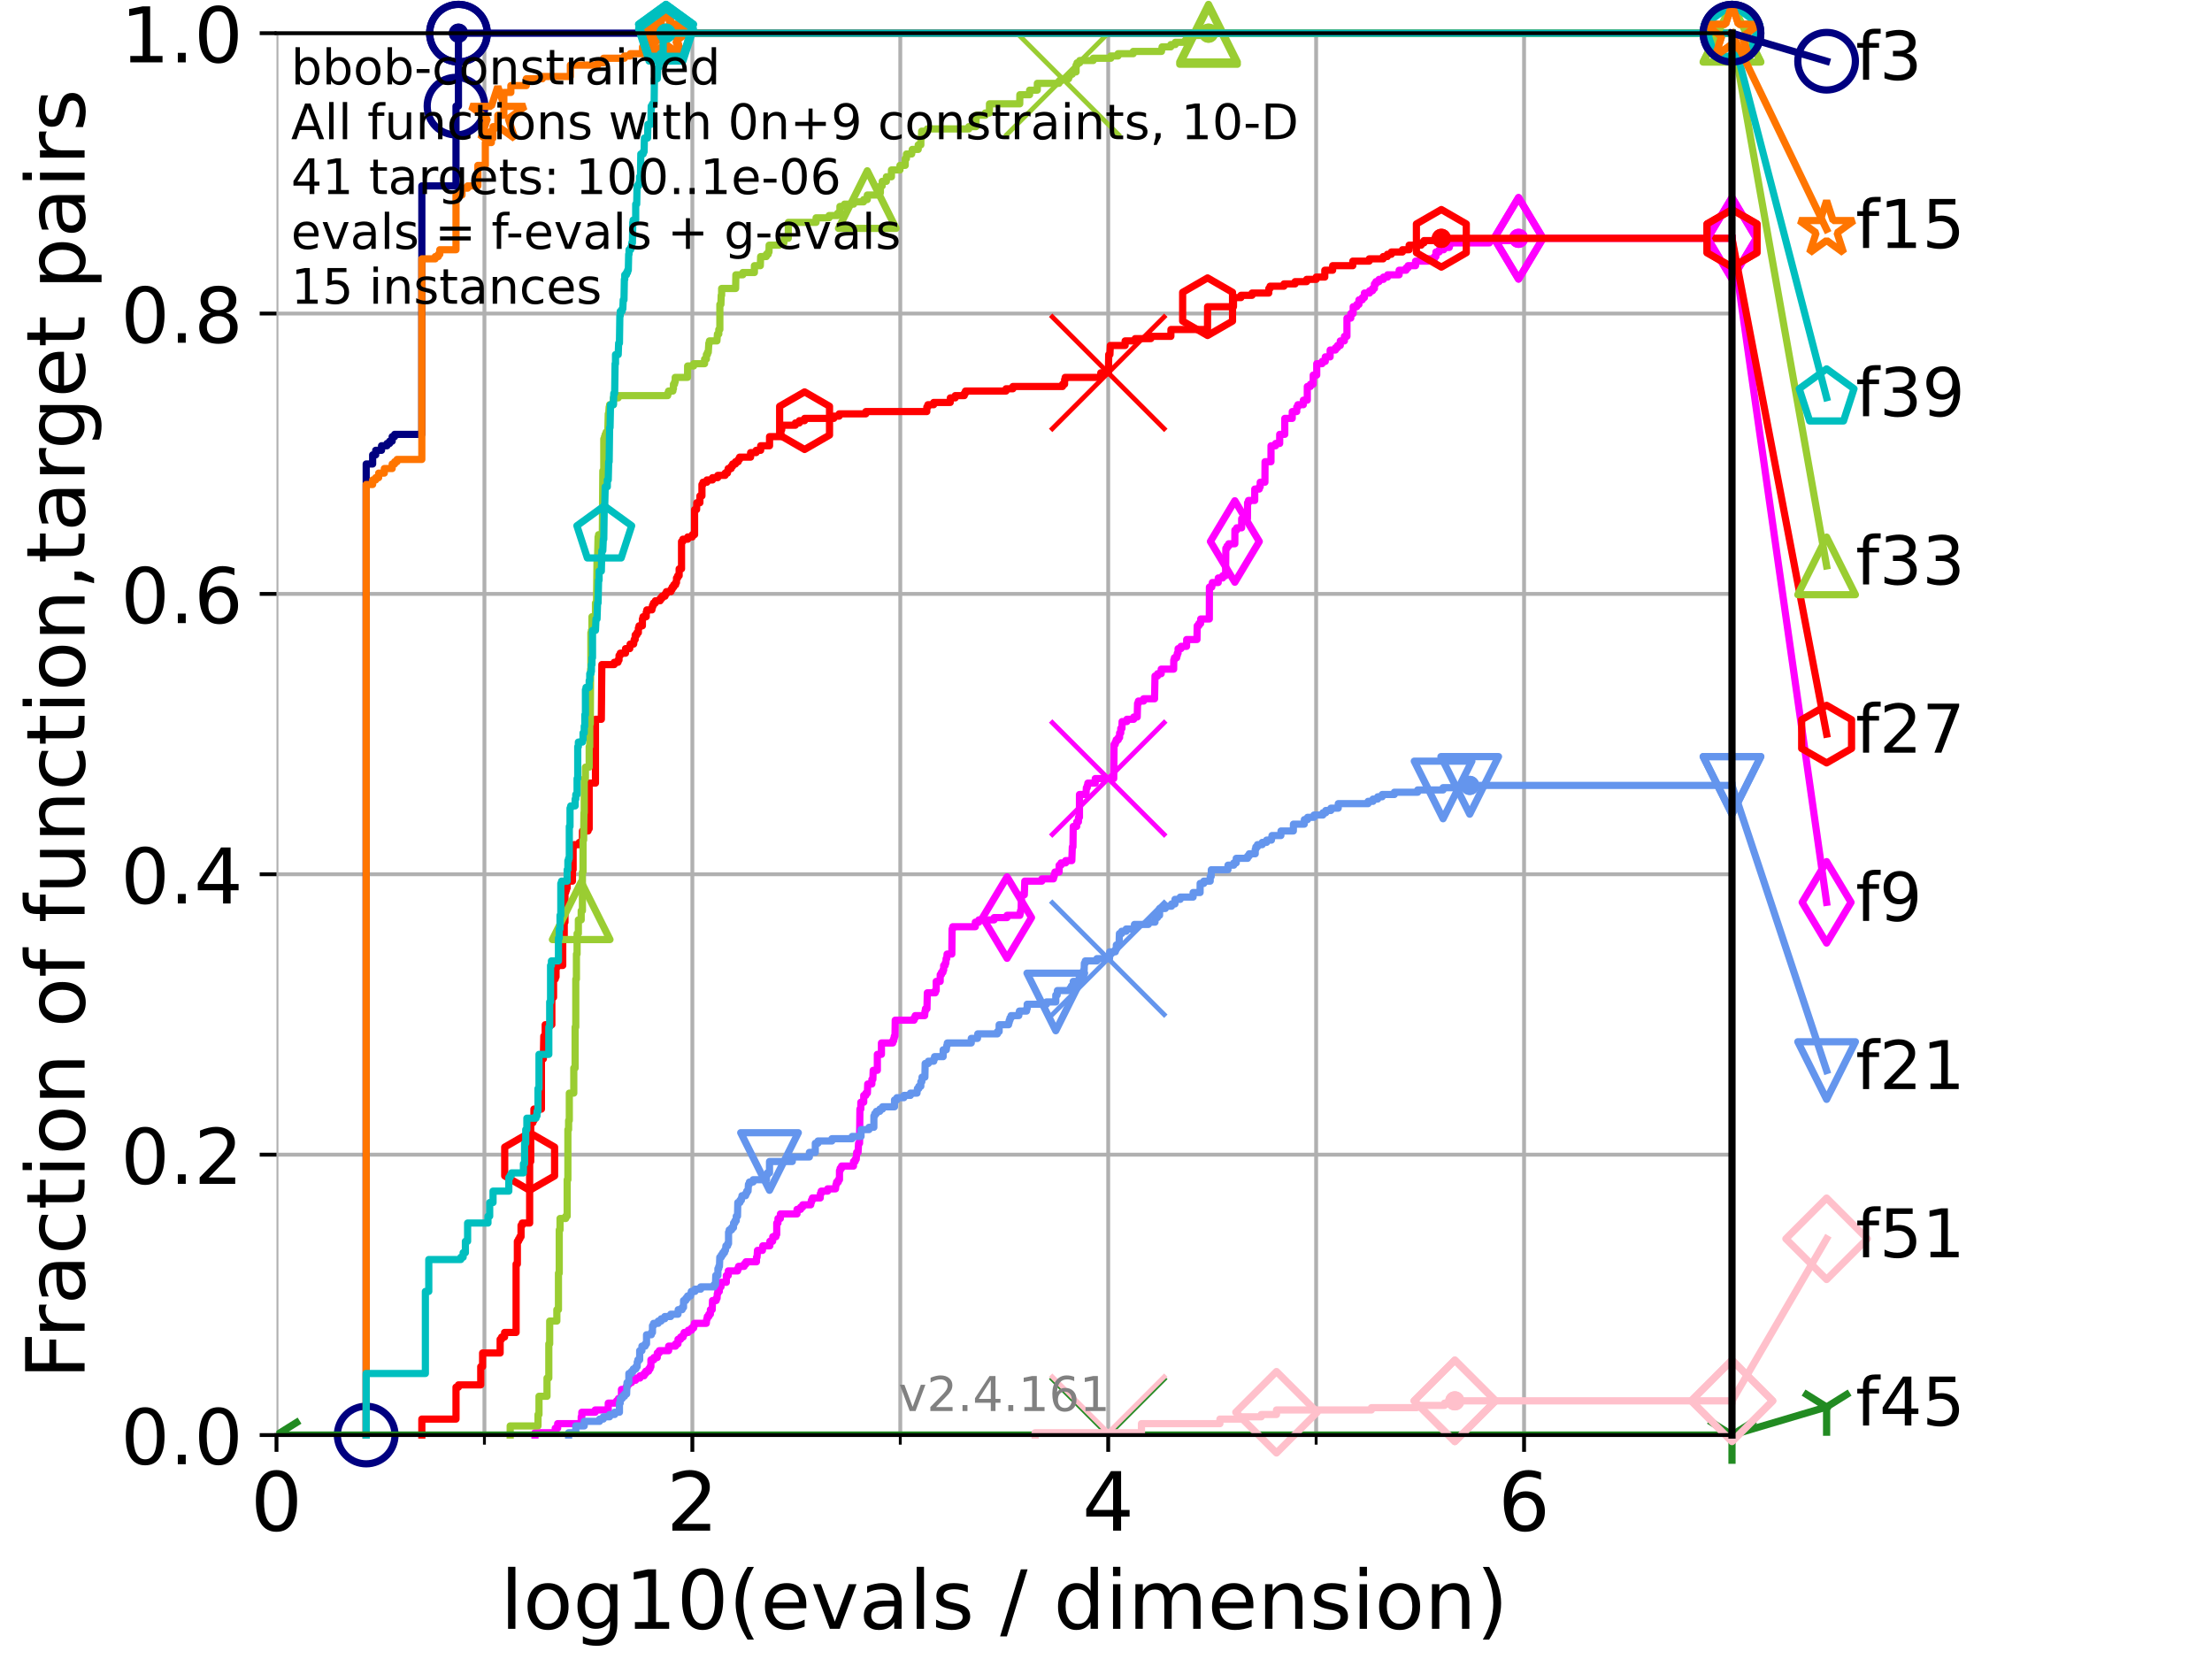 <?xml version="1.0" encoding="utf-8" standalone="no"?>
<!DOCTYPE svg PUBLIC "-//W3C//DTD SVG 1.1//EN"
  "http://www.w3.org/Graphics/SVG/1.1/DTD/svg11.dtd">
<!-- Created with matplotlib (https://matplotlib.org/) -->
<svg height="345.6pt" version="1.1" viewBox="0 0 460.8 345.6" width="460.8pt" xmlns="http://www.w3.org/2000/svg" xmlns:xlink="http://www.w3.org/1999/xlink">
 <defs>
  <style type="text/css">*{stroke-linecap:butt;stroke-linejoin:round;}</style>
 </defs>
 <g id="figure_1">
  <g id="patch_1">
   <path d="M 0 345.6 
L 460.8 345.6 
L 460.8 0 
L 0 0 
z
" style="fill:#ffffff;"/>
  </g>
  <g id="axes_1">
   <g id="patch_2">
    <path d="M 57.6 298.944 
L 360.806 298.944 
L 360.806 6.912 
L 57.6 6.912 
z
" style="fill:#ffffff;"/>
   </g>
   <g id="matplotlib.axis_1">
    <g id="xtick_1">
     <g id="line2d_1">
      <path clip-path="url(#p3b5c373912)" d="M 57.6 298.944 
L 57.6 6.912 
" style="fill:none;stroke:#b0b0b0;stroke-linecap:square;stroke-width:0.8;"/>
     </g>
     <g id="line2d_2">
      <defs>
       <path d="M 0 0 
L 0 3.5 
" id="md7169728d6" style="stroke:#000000;stroke-width:0.8;"/>
      </defs>
      <g>
       <use style="stroke:#000000;stroke-width:0.8;" x="57.6" xlink:href="#md7169728d6" y="298.944"/>
      </g>
     </g>
     <g id="text_1">
      <!-- 0 -->
      <g transform="translate(52.192 318.861)scale(0.17 -0.17)">
       <defs>
        <path d="M 31.781 66.406 
Q 24.172 66.406 20.328 58.906 
Q 16.5 51.422 16.5 36.375 
Q 16.5 21.391 20.328 13.891 
Q 24.172 6.391 31.781 6.391 
Q 39.453 6.391 43.281 13.891 
Q 47.125 21.391 47.125 36.375 
Q 47.125 51.422 43.281 58.906 
Q 39.453 66.406 31.781 66.406 
z
M 31.781 74.219 
Q 44.047 74.219 50.516 64.516 
Q 56.984 54.828 56.984 36.375 
Q 56.984 17.969 50.516 8.266 
Q 44.047 -1.422 31.781 -1.422 
Q 19.531 -1.422 13.062 8.266 
Q 6.594 17.969 6.594 36.375 
Q 6.594 54.828 13.062 64.516 
Q 19.531 74.219 31.781 74.219 
z
" id="DejaVuSans-48"/>
       </defs>
       <use xlink:href="#DejaVuSans-48"/>
      </g>
     </g>
    </g>
    <g id="xtick_2">
     <g id="line2d_3">
      <path clip-path="url(#p3b5c373912)" d="M 144.23 298.944 
L 144.23 6.912 
" style="fill:none;stroke:#b0b0b0;stroke-linecap:square;stroke-width:0.8;"/>
     </g>
     <g id="line2d_4">
      <g>
       <use style="stroke:#000000;stroke-width:0.8;" x="144.23" xlink:href="#md7169728d6" y="298.944"/>
      </g>
     </g>
     <g id="text_2">
      <!-- 2 -->
      <g transform="translate(138.822 318.861)scale(0.17 -0.17)">
       <defs>
        <path d="M 19.188 8.297 
L 53.609 8.297 
L 53.609 0 
L 7.328 0 
L 7.328 8.297 
Q 12.938 14.109 22.625 23.891 
Q 32.328 33.688 34.812 36.531 
Q 39.547 41.844 41.422 45.531 
Q 43.312 49.219 43.312 52.781 
Q 43.312 58.594 39.234 62.25 
Q 35.156 65.922 28.609 65.922 
Q 23.969 65.922 18.812 64.312 
Q 13.672 62.703 7.812 59.422 
L 7.812 69.391 
Q 13.766 71.781 18.938 73 
Q 24.125 74.219 28.422 74.219 
Q 39.75 74.219 46.484 68.547 
Q 53.219 62.891 53.219 53.422 
Q 53.219 48.922 51.531 44.891 
Q 49.859 40.875 45.406 35.406 
Q 44.188 33.984 37.641 27.219 
Q 31.109 20.453 19.188 8.297 
z
" id="DejaVuSans-50"/>
       </defs>
       <use xlink:href="#DejaVuSans-50"/>
      </g>
     </g>
    </g>
    <g id="xtick_3">
     <g id="line2d_5">
      <path clip-path="url(#p3b5c373912)" d="M 230.861 298.944 
L 230.861 6.912 
" style="fill:none;stroke:#b0b0b0;stroke-linecap:square;stroke-width:0.8;"/>
     </g>
     <g id="line2d_6">
      <g>
       <use style="stroke:#000000;stroke-width:0.8;" x="230.861" xlink:href="#md7169728d6" y="298.944"/>
      </g>
     </g>
     <g id="text_3">
      <!-- 4 -->
      <g transform="translate(225.453 318.861)scale(0.17 -0.17)">
       <defs>
        <path d="M 37.797 64.312 
L 12.891 25.391 
L 37.797 25.391 
z
M 35.203 72.906 
L 47.609 72.906 
L 47.609 25.391 
L 58.016 25.391 
L 58.016 17.188 
L 47.609 17.188 
L 47.609 0 
L 37.797 0 
L 37.797 17.188 
L 4.891 17.188 
L 4.891 26.703 
z
" id="DejaVuSans-52"/>
       </defs>
       <use xlink:href="#DejaVuSans-52"/>
      </g>
     </g>
    </g>
    <g id="xtick_4">
     <g id="line2d_7">
      <path clip-path="url(#p3b5c373912)" d="M 317.491 298.944 
L 317.491 6.912 
" style="fill:none;stroke:#b0b0b0;stroke-linecap:square;stroke-width:0.8;"/>
     </g>
     <g id="line2d_8">
      <g>
       <use style="stroke:#000000;stroke-width:0.8;" x="317.491" xlink:href="#md7169728d6" y="298.944"/>
      </g>
     </g>
     <g id="text_4">
      <!-- 6 -->
      <g transform="translate(312.083 318.861)scale(0.17 -0.17)">
       <defs>
        <path d="M 33.016 40.375 
Q 26.375 40.375 22.484 35.828 
Q 18.609 31.297 18.609 23.391 
Q 18.609 15.531 22.484 10.953 
Q 26.375 6.391 33.016 6.391 
Q 39.656 6.391 43.531 10.953 
Q 47.406 15.531 47.406 23.391 
Q 47.406 31.297 43.531 35.828 
Q 39.656 40.375 33.016 40.375 
z
M 52.594 71.297 
L 52.594 62.312 
Q 48.875 64.062 45.094 64.984 
Q 41.312 65.922 37.594 65.922 
Q 27.828 65.922 22.672 59.328 
Q 17.531 52.734 16.797 39.406 
Q 19.672 43.656 24.016 45.922 
Q 28.375 48.188 33.594 48.188 
Q 44.578 48.188 50.953 41.516 
Q 57.328 34.859 57.328 23.391 
Q 57.328 12.156 50.688 5.359 
Q 44.047 -1.422 33.016 -1.422 
Q 20.359 -1.422 13.672 8.266 
Q 6.984 17.969 6.984 36.375 
Q 6.984 53.656 15.188 63.938 
Q 23.391 74.219 37.203 74.219 
Q 40.922 74.219 44.703 73.484 
Q 48.484 72.75 52.594 71.297 
z
" id="DejaVuSans-54"/>
       </defs>
       <use xlink:href="#DejaVuSans-54"/>
      </g>
     </g>
    </g>
    <g id="xtick_5">
     <g id="line2d_9">
      <path clip-path="url(#p3b5c373912)" d="M 100.915 298.944 
L 100.915 6.912 
" style="fill:none;stroke:#b0b0b0;stroke-linecap:square;stroke-width:0.8;"/>
     </g>
     <g id="line2d_10">
      <defs>
       <path d="M 0 0 
L 0 2 
" id="m5ed6f2c7c4" style="stroke:#000000;stroke-width:0.6;"/>
      </defs>
      <g>
       <use style="stroke:#000000;stroke-width:0.6;" x="100.915" xlink:href="#m5ed6f2c7c4" y="298.944"/>
      </g>
     </g>
    </g>
    <g id="xtick_6">
     <g id="line2d_11">
      <path clip-path="url(#p3b5c373912)" d="M 187.546 298.944 
L 187.546 6.912 
" style="fill:none;stroke:#b0b0b0;stroke-linecap:square;stroke-width:0.8;"/>
     </g>
     <g id="line2d_12">
      <g>
       <use style="stroke:#000000;stroke-width:0.6;" x="187.546" xlink:href="#m5ed6f2c7c4" y="298.944"/>
      </g>
     </g>
    </g>
    <g id="xtick_7">
     <g id="line2d_13">
      <path clip-path="url(#p3b5c373912)" d="M 274.176 298.944 
L 274.176 6.912 
" style="fill:none;stroke:#b0b0b0;stroke-linecap:square;stroke-width:0.8;"/>
     </g>
     <g id="line2d_14">
      <g>
       <use style="stroke:#000000;stroke-width:0.6;" x="274.176" xlink:href="#m5ed6f2c7c4" y="298.944"/>
      </g>
     </g>
    </g>
    <g id="xtick_8">
     <g id="line2d_15">
      <path clip-path="url(#p3b5c373912)" d="M 360.806 298.944 
L 360.806 6.912 
" style="fill:none;stroke:#b0b0b0;stroke-linecap:square;stroke-width:0.8;"/>
     </g>
     <g id="line2d_16">
      <g>
       <use style="stroke:#000000;stroke-width:0.6;" x="360.806" xlink:href="#m5ed6f2c7c4" y="298.944"/>
      </g>
     </g>
    </g>
    <g id="text_5">
     <!-- log10(evals / dimension) -->
     <g transform="translate(104.239 339.314)scale(0.17 -0.17)">
      <defs>
       <path d="M 9.422 75.984 
L 18.406 75.984 
L 18.406 0 
L 9.422 0 
z
" id="DejaVuSans-108"/>
       <path d="M 30.609 48.391 
Q 23.391 48.391 19.188 42.75 
Q 14.984 37.109 14.984 27.297 
Q 14.984 17.484 19.156 11.844 
Q 23.344 6.203 30.609 6.203 
Q 37.797 6.203 41.984 11.859 
Q 46.188 17.531 46.188 27.297 
Q 46.188 37.016 41.984 42.703 
Q 37.797 48.391 30.609 48.391 
z
M 30.609 56 
Q 42.328 56 49.016 48.375 
Q 55.719 40.766 55.719 27.297 
Q 55.719 13.875 49.016 6.219 
Q 42.328 -1.422 30.609 -1.422 
Q 18.844 -1.422 12.172 6.219 
Q 5.516 13.875 5.516 27.297 
Q 5.516 40.766 12.172 48.375 
Q 18.844 56 30.609 56 
z
" id="DejaVuSans-111"/>
       <path d="M 45.406 27.984 
Q 45.406 37.75 41.375 43.109 
Q 37.359 48.484 30.078 48.484 
Q 22.859 48.484 18.828 43.109 
Q 14.797 37.75 14.797 27.984 
Q 14.797 18.266 18.828 12.891 
Q 22.859 7.516 30.078 7.516 
Q 37.359 7.516 41.375 12.891 
Q 45.406 18.266 45.406 27.984 
z
M 54.391 6.781 
Q 54.391 -7.172 48.188 -13.984 
Q 42 -20.797 29.203 -20.797 
Q 24.469 -20.797 20.266 -20.094 
Q 16.062 -19.391 12.109 -17.922 
L 12.109 -9.188 
Q 16.062 -11.328 19.922 -12.344 
Q 23.781 -13.375 27.781 -13.375 
Q 36.625 -13.375 41.016 -8.766 
Q 45.406 -4.156 45.406 5.172 
L 45.406 9.625 
Q 42.625 4.781 38.281 2.391 
Q 33.938 0 27.875 0 
Q 17.828 0 11.672 7.656 
Q 5.516 15.328 5.516 27.984 
Q 5.516 40.672 11.672 48.328 
Q 17.828 56 27.875 56 
Q 33.938 56 38.281 53.609 
Q 42.625 51.219 45.406 46.391 
L 45.406 54.688 
L 54.391 54.688 
z
" id="DejaVuSans-103"/>
       <path d="M 12.406 8.297 
L 28.516 8.297 
L 28.516 63.922 
L 10.984 60.406 
L 10.984 69.391 
L 28.422 72.906 
L 38.281 72.906 
L 38.281 8.297 
L 54.391 8.297 
L 54.391 0 
L 12.406 0 
z
" id="DejaVuSans-49"/>
       <path d="M 31 75.875 
Q 24.469 64.656 21.281 53.656 
Q 18.109 42.672 18.109 31.391 
Q 18.109 20.125 21.312 9.062 
Q 24.516 -2 31 -13.188 
L 23.188 -13.188 
Q 15.875 -1.703 12.234 9.375 
Q 8.594 20.453 8.594 31.391 
Q 8.594 42.281 12.203 53.312 
Q 15.828 64.359 23.188 75.875 
z
" id="DejaVuSans-40"/>
       <path d="M 56.203 29.594 
L 56.203 25.203 
L 14.891 25.203 
Q 15.484 15.922 20.484 11.062 
Q 25.484 6.203 34.422 6.203 
Q 39.594 6.203 44.453 7.469 
Q 49.312 8.734 54.109 11.281 
L 54.109 2.781 
Q 49.266 0.734 44.188 -0.344 
Q 39.109 -1.422 33.891 -1.422 
Q 20.797 -1.422 13.156 6.188 
Q 5.516 13.812 5.516 26.812 
Q 5.516 40.234 12.766 48.109 
Q 20.016 56 32.328 56 
Q 43.359 56 49.781 48.891 
Q 56.203 41.797 56.203 29.594 
z
M 47.219 32.234 
Q 47.125 39.594 43.094 43.984 
Q 39.062 48.391 32.422 48.391 
Q 24.906 48.391 20.391 44.141 
Q 15.875 39.891 15.188 32.172 
z
" id="DejaVuSans-101"/>
       <path d="M 2.984 54.688 
L 12.5 54.688 
L 29.594 8.797 
L 46.688 54.688 
L 56.203 54.688 
L 35.688 0 
L 23.484 0 
z
" id="DejaVuSans-118"/>
       <path d="M 34.281 27.484 
Q 23.391 27.484 19.188 25 
Q 14.984 22.516 14.984 16.5 
Q 14.984 11.719 18.141 8.906 
Q 21.297 6.109 26.703 6.109 
Q 34.188 6.109 38.703 11.406 
Q 43.219 16.703 43.219 25.484 
L 43.219 27.484 
z
M 52.203 31.203 
L 52.203 0 
L 43.219 0 
L 43.219 8.297 
Q 40.141 3.328 35.547 0.953 
Q 30.953 -1.422 24.312 -1.422 
Q 15.922 -1.422 10.953 3.297 
Q 6 8.016 6 15.922 
Q 6 25.141 12.172 29.828 
Q 18.359 34.516 30.609 34.516 
L 43.219 34.516 
L 43.219 35.406 
Q 43.219 41.609 39.141 45 
Q 35.062 48.391 27.688 48.391 
Q 23 48.391 18.547 47.266 
Q 14.109 46.141 10.016 43.891 
L 10.016 52.203 
Q 14.938 54.109 19.578 55.047 
Q 24.219 56 28.609 56 
Q 40.484 56 46.344 49.844 
Q 52.203 43.703 52.203 31.203 
z
" id="DejaVuSans-97"/>
       <path d="M 44.281 53.078 
L 44.281 44.578 
Q 40.484 46.531 36.375 47.5 
Q 32.281 48.484 27.875 48.484 
Q 21.188 48.484 17.844 46.438 
Q 14.5 44.391 14.5 40.281 
Q 14.5 37.156 16.891 35.375 
Q 19.281 33.594 26.516 31.984 
L 29.594 31.297 
Q 39.156 29.25 43.188 25.516 
Q 47.219 21.781 47.219 15.094 
Q 47.219 7.469 41.188 3.016 
Q 35.156 -1.422 24.609 -1.422 
Q 20.219 -1.422 15.453 -0.562 
Q 10.688 0.297 5.422 2 
L 5.422 11.281 
Q 10.406 8.688 15.234 7.391 
Q 20.062 6.109 24.812 6.109 
Q 31.156 6.109 34.562 8.281 
Q 37.984 10.453 37.984 14.406 
Q 37.984 18.062 35.516 20.016 
Q 33.062 21.969 24.703 23.781 
L 21.578 24.516 
Q 13.234 26.266 9.516 29.906 
Q 5.812 33.547 5.812 39.891 
Q 5.812 47.609 11.281 51.797 
Q 16.75 56 26.812 56 
Q 31.781 56 36.172 55.266 
Q 40.578 54.547 44.281 53.078 
z
" id="DejaVuSans-115"/>
       <path id="DejaVuSans-32"/>
       <path d="M 25.391 72.906 
L 33.688 72.906 
L 8.297 -9.281 
L 0 -9.281 
z
" id="DejaVuSans-47"/>
       <path d="M 45.406 46.391 
L 45.406 75.984 
L 54.391 75.984 
L 54.391 0 
L 45.406 0 
L 45.406 8.203 
Q 42.578 3.328 38.25 0.953 
Q 33.938 -1.422 27.875 -1.422 
Q 17.969 -1.422 11.734 6.484 
Q 5.516 14.406 5.516 27.297 
Q 5.516 40.188 11.734 48.094 
Q 17.969 56 27.875 56 
Q 33.938 56 38.25 53.625 
Q 42.578 51.266 45.406 46.391 
z
M 14.797 27.297 
Q 14.797 17.391 18.875 11.75 
Q 22.953 6.109 30.078 6.109 
Q 37.203 6.109 41.297 11.75 
Q 45.406 17.391 45.406 27.297 
Q 45.406 37.203 41.297 42.844 
Q 37.203 48.484 30.078 48.484 
Q 22.953 48.484 18.875 42.844 
Q 14.797 37.203 14.797 27.297 
z
" id="DejaVuSans-100"/>
       <path d="M 9.422 54.688 
L 18.406 54.688 
L 18.406 0 
L 9.422 0 
z
M 9.422 75.984 
L 18.406 75.984 
L 18.406 64.594 
L 9.422 64.594 
z
" id="DejaVuSans-105"/>
       <path d="M 52 44.188 
Q 55.375 50.25 60.062 53.125 
Q 64.75 56 71.094 56 
Q 79.641 56 84.281 50.016 
Q 88.922 44.047 88.922 33.016 
L 88.922 0 
L 79.891 0 
L 79.891 32.719 
Q 79.891 40.578 77.094 44.375 
Q 74.312 48.188 68.609 48.188 
Q 61.625 48.188 57.562 43.547 
Q 53.516 38.922 53.516 30.906 
L 53.516 0 
L 44.484 0 
L 44.484 32.719 
Q 44.484 40.625 41.703 44.406 
Q 38.922 48.188 33.109 48.188 
Q 26.219 48.188 22.156 43.531 
Q 18.109 38.875 18.109 30.906 
L 18.109 0 
L 9.078 0 
L 9.078 54.688 
L 18.109 54.688 
L 18.109 46.188 
Q 21.188 51.219 25.484 53.609 
Q 29.781 56 35.688 56 
Q 41.656 56 45.828 52.969 
Q 50 49.953 52 44.188 
z
" id="DejaVuSans-109"/>
       <path d="M 54.891 33.016 
L 54.891 0 
L 45.906 0 
L 45.906 32.719 
Q 45.906 40.484 42.875 44.328 
Q 39.844 48.188 33.797 48.188 
Q 26.516 48.188 22.312 43.547 
Q 18.109 38.922 18.109 30.906 
L 18.109 0 
L 9.078 0 
L 9.078 54.688 
L 18.109 54.688 
L 18.109 46.188 
Q 21.344 51.125 25.703 53.562 
Q 30.078 56 35.797 56 
Q 45.219 56 50.047 50.172 
Q 54.891 44.344 54.891 33.016 
z
" id="DejaVuSans-110"/>
       <path d="M 8.016 75.875 
L 15.828 75.875 
Q 23.141 64.359 26.781 53.312 
Q 30.422 42.281 30.422 31.391 
Q 30.422 20.453 26.781 9.375 
Q 23.141 -1.703 15.828 -13.188 
L 8.016 -13.188 
Q 14.5 -2 17.703 9.062 
Q 20.906 20.125 20.906 31.391 
Q 20.906 42.672 17.703 53.656 
Q 14.5 64.656 8.016 75.875 
z
" id="DejaVuSans-41"/>
      </defs>
      <use xlink:href="#DejaVuSans-108"/>
      <use x="27.783" xlink:href="#DejaVuSans-111"/>
      <use x="88.965" xlink:href="#DejaVuSans-103"/>
      <use x="152.441" xlink:href="#DejaVuSans-49"/>
      <use x="216.064" xlink:href="#DejaVuSans-48"/>
      <use x="279.688" xlink:href="#DejaVuSans-40"/>
      <use x="318.701" xlink:href="#DejaVuSans-101"/>
      <use x="380.225" xlink:href="#DejaVuSans-118"/>
      <use x="439.404" xlink:href="#DejaVuSans-97"/>
      <use x="500.684" xlink:href="#DejaVuSans-108"/>
      <use x="528.467" xlink:href="#DejaVuSans-115"/>
      <use x="580.566" xlink:href="#DejaVuSans-32"/>
      <use x="612.354" xlink:href="#DejaVuSans-47"/>
      <use x="646.045" xlink:href="#DejaVuSans-32"/>
      <use x="677.832" xlink:href="#DejaVuSans-100"/>
      <use x="741.309" xlink:href="#DejaVuSans-105"/>
      <use x="769.092" xlink:href="#DejaVuSans-109"/>
      <use x="866.504" xlink:href="#DejaVuSans-101"/>
      <use x="928.027" xlink:href="#DejaVuSans-110"/>
      <use x="991.406" xlink:href="#DejaVuSans-115"/>
      <use x="1043.506" xlink:href="#DejaVuSans-105"/>
      <use x="1071.289" xlink:href="#DejaVuSans-111"/>
      <use x="1132.471" xlink:href="#DejaVuSans-110"/>
      <use x="1195.85" xlink:href="#DejaVuSans-41"/>
     </g>
    </g>
   </g>
   <g id="matplotlib.axis_2">
    <g id="ytick_1">
     <g id="line2d_17">
      <path clip-path="url(#p3b5c373912)" d="M 57.6 298.944 
L 360.806 298.944 
" style="fill:none;stroke:#b0b0b0;stroke-linecap:square;stroke-width:0.8;"/>
     </g>
     <g id="line2d_18">
      <defs>
       <path d="M 0 0 
L -3.5 0 
" id="m881ddb43f5" style="stroke:#000000;stroke-width:0.8;"/>
      </defs>
      <g>
       <use style="stroke:#000000;stroke-width:0.8;" x="57.6" xlink:href="#m881ddb43f5" y="298.944"/>
      </g>
     </g>
     <g id="text_6">
      <!-- 0.0 -->
      <g transform="translate(25.155 305.023)scale(0.16 -0.16)">
       <defs>
        <path d="M 10.688 12.406 
L 21 12.406 
L 21 0 
L 10.688 0 
z
" id="DejaVuSans-46"/>
       </defs>
       <use xlink:href="#DejaVuSans-48"/>
       <use x="63.623" xlink:href="#DejaVuSans-46"/>
       <use x="95.41" xlink:href="#DejaVuSans-48"/>
      </g>
     </g>
    </g>
    <g id="ytick_2">
     <g id="line2d_19">
      <path clip-path="url(#p3b5c373912)" d="M 57.6 240.538 
L 360.806 240.538 
" style="fill:none;stroke:#b0b0b0;stroke-linecap:square;stroke-width:0.8;"/>
     </g>
     <g id="line2d_20">
      <g>
       <use style="stroke:#000000;stroke-width:0.8;" x="57.6" xlink:href="#m881ddb43f5" y="240.538"/>
      </g>
     </g>
     <g id="text_7">
      <!-- 0.2 -->
      <g transform="translate(25.155 246.616)scale(0.16 -0.16)">
       <use xlink:href="#DejaVuSans-48"/>
       <use x="63.623" xlink:href="#DejaVuSans-46"/>
       <use x="95.41" xlink:href="#DejaVuSans-50"/>
      </g>
     </g>
    </g>
    <g id="ytick_3">
     <g id="line2d_21">
      <path clip-path="url(#p3b5c373912)" d="M 57.6 182.131 
L 360.806 182.131 
" style="fill:none;stroke:#b0b0b0;stroke-linecap:square;stroke-width:0.8;"/>
     </g>
     <g id="line2d_22">
      <g>
       <use style="stroke:#000000;stroke-width:0.8;" x="57.6" xlink:href="#m881ddb43f5" y="182.131"/>
      </g>
     </g>
     <g id="text_8">
      <!-- 0.4 -->
      <g transform="translate(25.155 188.21)scale(0.16 -0.16)">
       <use xlink:href="#DejaVuSans-48"/>
       <use x="63.623" xlink:href="#DejaVuSans-46"/>
       <use x="95.41" xlink:href="#DejaVuSans-52"/>
      </g>
     </g>
    </g>
    <g id="ytick_4">
     <g id="line2d_23">
      <path clip-path="url(#p3b5c373912)" d="M 57.6 123.725 
L 360.806 123.725 
" style="fill:none;stroke:#b0b0b0;stroke-linecap:square;stroke-width:0.8;"/>
     </g>
     <g id="line2d_24">
      <g>
       <use style="stroke:#000000;stroke-width:0.8;" x="57.6" xlink:href="#m881ddb43f5" y="123.725"/>
      </g>
     </g>
     <g id="text_9">
      <!-- 0.6 -->
      <g transform="translate(25.155 129.804)scale(0.16 -0.16)">
       <use xlink:href="#DejaVuSans-48"/>
       <use x="63.623" xlink:href="#DejaVuSans-46"/>
       <use x="95.41" xlink:href="#DejaVuSans-54"/>
      </g>
     </g>
    </g>
    <g id="ytick_5">
     <g id="line2d_25">
      <path clip-path="url(#p3b5c373912)" d="M 57.6 65.318 
L 360.806 65.318 
" style="fill:none;stroke:#b0b0b0;stroke-linecap:square;stroke-width:0.8;"/>
     </g>
     <g id="line2d_26">
      <g>
       <use style="stroke:#000000;stroke-width:0.8;" x="57.6" xlink:href="#m881ddb43f5" y="65.318"/>
      </g>
     </g>
     <g id="text_10">
      <!-- 0.8 -->
      <g transform="translate(25.155 71.397)scale(0.16 -0.16)">
       <defs>
        <path d="M 31.781 34.625 
Q 24.75 34.625 20.719 30.859 
Q 16.703 27.094 16.703 20.516 
Q 16.703 13.922 20.719 10.156 
Q 24.75 6.391 31.781 6.391 
Q 38.812 6.391 42.859 10.172 
Q 46.922 13.969 46.922 20.516 
Q 46.922 27.094 42.891 30.859 
Q 38.875 34.625 31.781 34.625 
z
M 21.922 38.812 
Q 15.578 40.375 12.031 44.719 
Q 8.5 49.078 8.5 55.328 
Q 8.5 64.062 14.719 69.141 
Q 20.953 74.219 31.781 74.219 
Q 42.672 74.219 48.875 69.141 
Q 55.078 64.062 55.078 55.328 
Q 55.078 49.078 51.531 44.719 
Q 48 40.375 41.703 38.812 
Q 48.828 37.156 52.797 32.312 
Q 56.781 27.484 56.781 20.516 
Q 56.781 9.906 50.312 4.234 
Q 43.844 -1.422 31.781 -1.422 
Q 19.734 -1.422 13.25 4.234 
Q 6.781 9.906 6.781 20.516 
Q 6.781 27.484 10.781 32.312 
Q 14.797 37.156 21.922 38.812 
z
M 18.312 54.391 
Q 18.312 48.734 21.844 45.562 
Q 25.391 42.391 31.781 42.391 
Q 38.141 42.391 41.719 45.562 
Q 45.312 48.734 45.312 54.391 
Q 45.312 60.062 41.719 63.234 
Q 38.141 66.406 31.781 66.406 
Q 25.391 66.406 21.844 63.234 
Q 18.312 60.062 18.312 54.391 
z
" id="DejaVuSans-56"/>
       </defs>
       <use xlink:href="#DejaVuSans-48"/>
       <use x="63.623" xlink:href="#DejaVuSans-46"/>
       <use x="95.41" xlink:href="#DejaVuSans-56"/>
      </g>
     </g>
    </g>
    <g id="ytick_6">
     <g id="line2d_27">
      <path clip-path="url(#p3b5c373912)" d="M 57.6 6.912 
L 360.806 6.912 
" style="fill:none;stroke:#b0b0b0;stroke-linecap:square;stroke-width:0.8;"/>
     </g>
     <g id="line2d_28">
      <g>
       <use style="stroke:#000000;stroke-width:0.8;" x="57.6" xlink:href="#m881ddb43f5" y="6.912"/>
      </g>
     </g>
     <g id="text_11">
      <!-- 1.0 -->
      <g transform="translate(25.155 12.991)scale(0.16 -0.16)">
       <use xlink:href="#DejaVuSans-49"/>
       <use x="63.623" xlink:href="#DejaVuSans-46"/>
       <use x="95.41" xlink:href="#DejaVuSans-48"/>
      </g>
     </g>
    </g>
    <g id="text_12">
     <!-- Fraction of function,target pairs -->
     <g transform="translate(17.62 287.313)rotate(-90)scale(0.17 -0.17)">
      <defs>
       <path d="M 9.812 72.906 
L 51.703 72.906 
L 51.703 64.594 
L 19.672 64.594 
L 19.672 43.109 
L 48.578 43.109 
L 48.578 34.812 
L 19.672 34.812 
L 19.672 0 
L 9.812 0 
z
" id="DejaVuSans-70"/>
       <path d="M 41.109 46.297 
Q 39.594 47.172 37.812 47.578 
Q 36.031 48 33.891 48 
Q 26.266 48 22.188 43.047 
Q 18.109 38.094 18.109 28.812 
L 18.109 0 
L 9.078 0 
L 9.078 54.688 
L 18.109 54.688 
L 18.109 46.188 
Q 20.953 51.172 25.484 53.578 
Q 30.031 56 36.531 56 
Q 37.453 56 38.578 55.875 
Q 39.703 55.766 41.062 55.516 
z
" id="DejaVuSans-114"/>
       <path d="M 48.781 52.594 
L 48.781 44.188 
Q 44.969 46.297 41.141 47.344 
Q 37.312 48.391 33.406 48.391 
Q 24.656 48.391 19.812 42.844 
Q 14.984 37.312 14.984 27.297 
Q 14.984 17.281 19.812 11.734 
Q 24.656 6.203 33.406 6.203 
Q 37.312 6.203 41.141 7.25 
Q 44.969 8.297 48.781 10.406 
L 48.781 2.094 
Q 45.016 0.344 40.984 -0.531 
Q 36.969 -1.422 32.422 -1.422 
Q 20.062 -1.422 12.781 6.344 
Q 5.516 14.109 5.516 27.297 
Q 5.516 40.672 12.859 48.328 
Q 20.219 56 33.016 56 
Q 37.156 56 41.109 55.141 
Q 45.062 54.297 48.781 52.594 
z
" id="DejaVuSans-99"/>
       <path d="M 18.312 70.219 
L 18.312 54.688 
L 36.812 54.688 
L 36.812 47.703 
L 18.312 47.703 
L 18.312 18.016 
Q 18.312 11.328 20.141 9.422 
Q 21.969 7.516 27.594 7.516 
L 36.812 7.516 
L 36.812 0 
L 27.594 0 
Q 17.188 0 13.234 3.875 
Q 9.281 7.766 9.281 18.016 
L 9.281 47.703 
L 2.688 47.703 
L 2.688 54.688 
L 9.281 54.688 
L 9.281 70.219 
z
" id="DejaVuSans-116"/>
       <path d="M 37.109 75.984 
L 37.109 68.5 
L 28.516 68.5 
Q 23.688 68.5 21.797 66.547 
Q 19.922 64.594 19.922 59.516 
L 19.922 54.688 
L 34.719 54.688 
L 34.719 47.703 
L 19.922 47.703 
L 19.922 0 
L 10.891 0 
L 10.891 47.703 
L 2.297 47.703 
L 2.297 54.688 
L 10.891 54.688 
L 10.891 58.5 
Q 10.891 67.625 15.141 71.797 
Q 19.391 75.984 28.609 75.984 
z
" id="DejaVuSans-102"/>
       <path d="M 8.5 21.578 
L 8.5 54.688 
L 17.484 54.688 
L 17.484 21.922 
Q 17.484 14.156 20.5 10.266 
Q 23.531 6.391 29.594 6.391 
Q 36.859 6.391 41.078 11.031 
Q 45.312 15.672 45.312 23.688 
L 45.312 54.688 
L 54.297 54.688 
L 54.297 0 
L 45.312 0 
L 45.312 8.406 
Q 42.047 3.422 37.719 1 
Q 33.406 -1.422 27.688 -1.422 
Q 18.266 -1.422 13.375 4.438 
Q 8.5 10.297 8.5 21.578 
z
M 31.109 56 
z
" id="DejaVuSans-117"/>
       <path d="M 11.719 12.406 
L 22.016 12.406 
L 22.016 4 
L 14.016 -11.625 
L 7.719 -11.625 
L 11.719 4 
z
" id="DejaVuSans-44"/>
       <path d="M 18.109 8.203 
L 18.109 -20.797 
L 9.078 -20.797 
L 9.078 54.688 
L 18.109 54.688 
L 18.109 46.391 
Q 20.953 51.266 25.266 53.625 
Q 29.594 56 35.594 56 
Q 45.562 56 51.781 48.094 
Q 58.016 40.188 58.016 27.297 
Q 58.016 14.406 51.781 6.484 
Q 45.562 -1.422 35.594 -1.422 
Q 29.594 -1.422 25.266 0.953 
Q 20.953 3.328 18.109 8.203 
z
M 48.688 27.297 
Q 48.688 37.203 44.609 42.844 
Q 40.531 48.484 33.406 48.484 
Q 26.266 48.484 22.188 42.844 
Q 18.109 37.203 18.109 27.297 
Q 18.109 17.391 22.188 11.75 
Q 26.266 6.109 33.406 6.109 
Q 40.531 6.109 44.609 11.75 
Q 48.688 17.391 48.688 27.297 
z
" id="DejaVuSans-112"/>
      </defs>
      <use xlink:href="#DejaVuSans-70"/>
      <use x="50.27" xlink:href="#DejaVuSans-114"/>
      <use x="91.383" xlink:href="#DejaVuSans-97"/>
      <use x="152.662" xlink:href="#DejaVuSans-99"/>
      <use x="207.643" xlink:href="#DejaVuSans-116"/>
      <use x="246.852" xlink:href="#DejaVuSans-105"/>
      <use x="274.635" xlink:href="#DejaVuSans-111"/>
      <use x="335.816" xlink:href="#DejaVuSans-110"/>
      <use x="399.195" xlink:href="#DejaVuSans-32"/>
      <use x="430.982" xlink:href="#DejaVuSans-111"/>
      <use x="492.164" xlink:href="#DejaVuSans-102"/>
      <use x="527.369" xlink:href="#DejaVuSans-32"/>
      <use x="559.156" xlink:href="#DejaVuSans-102"/>
      <use x="594.361" xlink:href="#DejaVuSans-117"/>
      <use x="657.74" xlink:href="#DejaVuSans-110"/>
      <use x="721.119" xlink:href="#DejaVuSans-99"/>
      <use x="776.1" xlink:href="#DejaVuSans-116"/>
      <use x="815.309" xlink:href="#DejaVuSans-105"/>
      <use x="843.092" xlink:href="#DejaVuSans-111"/>
      <use x="904.273" xlink:href="#DejaVuSans-110"/>
      <use x="967.652" xlink:href="#DejaVuSans-44"/>
      <use x="999.439" xlink:href="#DejaVuSans-116"/>
      <use x="1038.648" xlink:href="#DejaVuSans-97"/>
      <use x="1099.928" xlink:href="#DejaVuSans-114"/>
      <use x="1139.291" xlink:href="#DejaVuSans-103"/>
      <use x="1202.768" xlink:href="#DejaVuSans-101"/>
      <use x="1264.291" xlink:href="#DejaVuSans-116"/>
      <use x="1303.5" xlink:href="#DejaVuSans-32"/>
      <use x="1335.287" xlink:href="#DejaVuSans-112"/>
      <use x="1398.764" xlink:href="#DejaVuSans-97"/>
      <use x="1460.043" xlink:href="#DejaVuSans-105"/>
      <use x="1487.826" xlink:href="#DejaVuSans-114"/>
      <use x="1528.939" xlink:href="#DejaVuSans-115"/>
     </g>
    </g>
   </g>
   <g id="line2d_29">
    <defs>
     <path d="M 0 1.5 
C 0.398 1.5 0.779 1.342 1.061 1.061 
C 1.342 0.779 1.5 0.398 1.5 0 
C 1.5 -0.398 1.342 -0.779 1.061 -1.061 
C 0.779 -1.342 0.398 -1.5 0 -1.5 
C -0.398 -1.5 -0.779 -1.342 -1.061 -1.061 
C -1.342 -0.779 -1.5 -0.398 -1.5 0 
C -1.5 0.398 -1.342 0.779 -1.061 1.061 
C -0.779 1.342 -0.398 1.5 0 1.5 
z
" id="m2f784821f9" style="stroke:#000080;"/>
    </defs>
    <g>
     <use style="fill:#000080;stroke:#000080;" x="95.503" xlink:href="#m2f784821f9" y="6.912"/>
     <use style="fill:#000080;stroke:#000080;" x="95.503" xlink:href="#m2f784821f9" y="6.912"/>
    </g>
   </g>
   <g id="line2d_30">
    <path d="M 76.285 298.944 
L 76.285 96.658 
L 77.629 96.658 
L 77.629 94.759 
L 78.267 94.759 
L 78.267 93.809 
L 79.481 93.809 
L 79.481 92.86 
L 80.621 92.86 
L 80.621 92.385 
L 81.166 92.385 
L 81.166 91.91 
L 81.696 91.91 
L 81.696 90.96 
L 82.212 90.96 
L 82.212 90.485 
L 87.876 90.485 
L 87.876 38.727 
L 94.995 38.727 
L 94.995 22.107 
L 95.503 22.107 
L 95.503 6.912 
L 360.806 6.912 
" style="fill:none;stroke:#000080;stroke-linecap:square;stroke-width:1.5;"/>
   </g>
   <g id="line2d_31">
    <defs>
     <path d="M 0 6 
C 1.591 6 3.117 5.368 4.243 4.243 
C 5.368 3.117 6 1.591 6 0 
C 6 -1.591 5.368 -3.117 4.243 -4.243 
C 3.117 -5.368 1.591 -6 0 -6 
C -1.591 -6 -3.117 -5.368 -4.243 -4.243 
C -5.368 -3.117 -6 -1.591 -6 0 
C -6 1.591 -5.368 3.117 -4.243 4.243 
C -3.117 5.368 -1.591 6 0 6 
z
" id="m010728948b" style="stroke:#000080;stroke-width:1.5;"/>
    </defs>
    <g>
     <use style="fill-opacity:0;stroke:#000080;stroke-width:1.5;" x="76.285" xlink:href="#m010728948b" y="298.944"/>
     <use style="fill-opacity:0;stroke:#000080;stroke-width:1.5;" x="94.995" xlink:href="#m010728948b" y="22.107"/>
     <use style="fill-opacity:0;stroke:#000080;stroke-width:1.5;" x="95.503" xlink:href="#m010728948b" y="6.912"/>
     <use style="fill-opacity:0;stroke:#000080;stroke-width:1.5;" x="95.503" xlink:href="#m010728948b" y="6.912"/>
     <use style="fill-opacity:0;stroke:#000080;stroke-width:1.5;" x="360.806" xlink:href="#m010728948b" y="6.912"/>
    </g>
   </g>
   <g id="line2d_32">
    <path style="fill:none;stroke:#000080;stroke-linecap:square;stroke-width:1.5;"/>
    <g/>
   </g>
   <g id="line2d_33">
    <defs>
     <path d="M 0 1.5 
C 0.398 1.5 0.779 1.342 1.061 1.061 
C 1.342 0.779 1.5 0.398 1.5 0 
C 1.5 -0.398 1.342 -0.779 1.061 -1.061 
C 0.779 -1.342 0.398 -1.5 0 -1.5 
C -0.398 -1.5 -0.779 -1.342 -1.061 -1.061 
C -1.342 -0.779 -1.5 -0.398 -1.5 0 
C -1.5 0.398 -1.342 0.779 -1.061 1.061 
C -0.779 1.342 -0.398 1.5 0 1.5 
z
" id="mde0d0273d6" style="stroke:#ff00ff;"/>
    </defs>
    <g>
     <use style="fill:#ff00ff;stroke:#ff00ff;" x="316.342" xlink:href="#mde0d0273d6" y="49.648"/>
     <use style="fill:#ff00ff;stroke:#ff00ff;" x="316.342" xlink:href="#mde0d0273d6" y="49.648"/>
    </g>
   </g>
   <g id="line2d_34">
    <path d="M 111.442 298.944 
L 111.442 298.469 
L 115.662 298.469 
L 115.662 297.519 
L 116.17 297.519 
L 116.17 296.57 
L 121.073 296.57 
L 121.073 295.145 
L 121.202 295.145 
L 121.202 294.196 
L 123.992 294.196 
L 123.992 293.721 
L 126.709 293.721 
L 126.709 292.296 
L 128.441 292.296 
L 128.441 291.821 
L 128.829 291.821 
L 128.829 291.346 
L 129.458 291.346 
L 129.458 289.447 
L 130.384 289.447 
L 130.384 288.972 
L 130.618 288.972 
L 130.618 288.497 
L 130.926 288.497 
L 130.926 288.022 
L 131.564 288.022 
L 131.564 287.548 
L 132.394 287.548 
L 132.394 287.073 
L 133.323 287.073 
L 133.323 286.598 
L 134.177 286.598 
L 134.177 286.123 
L 134.527 286.123 
L 134.527 285.648 
L 135.116 285.648 
L 135.116 285.173 
L 135.419 285.173 
L 135.419 284.699 
L 135.598 284.699 
L 135.598 283.274 
L 136.213 283.274 
L 136.213 282.799 
L 136.92 282.799 
L 136.92 281.849 
L 137.332 281.849 
L 137.332 281.375 
L 139.289 281.375 
L 139.289 280.425 
L 140.725 280.425 
L 140.725 279.95 
L 141.239 279.95 
L 141.239 279 
L 141.783 279 
L 141.783 278.526 
L 142.311 278.526 
L 142.311 278.051 
L 142.518 278.051 
L 142.518 277.576 
L 143.384 277.576 
L 143.384 277.101 
L 144.079 277.101 
L 144.079 276.626 
L 144.51 276.626 
L 144.51 276.151 
L 144.658 276.151 
L 144.658 275.676 
L 147.136 275.676 
L 147.232 274.727 
L 147.344 274.727 
L 147.344 274.252 
L 147.66 274.252 
L 147.66 273.777 
L 147.987 273.777 
L 147.987 272.827 
L 148.368 272.827 
L 148.428 270.928 
L 149.195 270.928 
L 149.195 270.453 
L 149.382 270.453 
L 149.425 269.503 
L 149.524 269.503 
L 149.524 269.029 
L 149.848 269.029 
L 149.848 268.079 
L 150.194 268.079 
L 150.194 267.129 
L 151.311 267.129 
L 151.311 265.705 
L 151.707 265.705 
L 151.707 264.755 
L 153.662 264.755 
L 153.662 264.28 
L 153.855 264.28 
L 153.855 263.805 
L 155.024 263.805 
L 155.024 263.33 
L 155.392 263.33 
L 155.392 262.855 
L 157.587 262.855 
L 157.587 261.906 
L 157.707 261.906 
L 157.798 260.481 
L 158.83 260.481 
L 158.891 259.532 
L 160.375 259.532 
L 160.375 258.582 
L 160.956 258.582 
L 160.979 257.632 
L 161.64 257.632 
L 161.64 257.157 
L 161.81 257.157 
L 161.81 254.783 
L 162.067 254.783 
L 162.067 253.833 
L 162.57 253.833 
L 162.57 252.884 
L 166.034 252.884 
L 166.034 251.934 
L 166.781 251.934 
L 166.781 251.459 
L 167.213 251.459 
L 167.213 250.984 
L 168.893 250.984 
L 168.893 250.509 
L 169.029 250.509 
L 169.029 250.035 
L 169.23 250.035 
L 169.23 249.56 
L 170.869 249.56 
L 170.906 248.61 
L 171.074 248.61 
L 171.074 248.135 
L 172.411 248.135 
L 172.411 247.66 
L 174.057 247.66 
L 174.157 246.711 
L 174.279 246.711 
L 174.279 246.236 
L 174.634 246.236 
L 174.634 245.761 
L 174.879 245.761 
L 174.879 243.862 
L 175.019 243.862 
L 175.019 243.387 
L 175.313 243.387 
L 175.313 242.912 
L 177.798 242.912 
L 177.798 241.962 
L 178.148 241.962 
L 178.148 241.487 
L 178.373 241.487 
L 178.456 240.063 
L 178.752 240.063 
L 178.854 238.163 
L 179.062 238.163 
L 179.136 231.041 
L 179.323 231.041 
L 179.323 229.616 
L 179.93 229.616 
L 179.93 228.192 
L 180.371 228.192 
L 180.371 227.717 
L 180.696 227.717 
L 180.758 225.817 
L 181.625 225.817 
L 181.625 224.868 
L 181.833 224.868 
L 181.902 222.968 
L 182.765 222.968 
L 182.765 219.644 
L 183.619 219.644 
L 183.619 217.27 
L 185.973 217.27 
L 185.973 216.795 
L 186.182 216.795 
L 186.182 216.32 
L 186.299 216.32 
L 186.299 215.845 
L 186.448 215.845 
L 186.493 212.522 
L 190.41 212.522 
L 190.41 212.047 
L 190.659 212.047 
L 190.659 211.572 
L 192.622 211.572 
L 192.697 210.622 
L 192.783 210.622 
L 192.783 210.147 
L 193.104 210.147 
L 193.177 206.823 
L 194.824 206.823 
L 194.824 206.348 
L 195.028 206.348 
L 195.028 204.449 
L 195.856 204.449 
L 195.866 203.025 
L 196.129 203.025 
L 196.129 202.55 
L 196.432 202.55 
L 196.432 202.075 
L 196.585 202.075 
L 196.585 201.125 
L 196.883 201.125 
L 196.883 200.65 
L 197.038 200.65 
L 197.09 199.701 
L 197.221 199.701 
L 197.295 198.751 
L 198.283 198.751 
L 198.334 193.528 
L 198.474 193.528 
L 198.474 193.053 
L 203.175 193.053 
L 203.175 192.103 
L 203.903 192.103 
L 203.903 191.628 
L 207.093 191.628 
L 207.093 191.153 
L 209.79 191.153 
L 209.79 190.678 
L 212.464 190.678 
L 212.464 190.204 
L 212.587 190.204 
L 212.587 189.729 
L 212.718 189.729 
L 212.784 186.88 
L 212.846 186.88 
L 212.846 186.405 
L 213.385 186.405 
L 213.482 183.556 
L 217.036 183.556 
L 217.036 183.081 
L 219.454 183.081 
L 219.454 182.606 
L 219.601 182.606 
L 219.601 182.131 
L 219.762 182.131 
L 219.762 181.656 
L 220.637 181.656 
L 220.637 180.232 
L 221.035 180.232 
L 221.035 179.757 
L 221.996 179.757 
L 221.996 179.282 
L 223.281 179.282 
L 223.385 176.433 
L 223.517 176.433 
L 223.572 172.159 
L 224.302 172.159 
L 224.302 171.21 
L 224.658 171.21 
L 224.658 170.26 
L 224.868 170.26 
L 224.874 165.511 
L 226.229 165.511 
L 226.312 164.087 
L 226.495 164.087 
L 226.495 163.612 
L 226.618 163.612 
L 226.618 163.137 
L 228.159 163.137 
L 228.159 162.188 
L 232.011 162.188 
L 232.078 155.065 
L 232.329 155.065 
L 232.329 154.59 
L 232.519 154.59 
L 232.519 154.115 
L 232.962 154.115 
L 232.962 153.64 
L 233.233 153.64 
L 233.234 152.691 
L 233.472 152.691 
L 233.473 151.741 
L 233.724 151.741 
L 233.751 150.316 
L 234.75 150.316 
L 234.75 149.841 
L 236.175 149.841 
L 236.175 149.367 
L 236.902 149.367 
L 236.974 146.518 
L 237.148 146.518 
L 237.148 146.043 
L 238.232 146.043 
L 238.232 145.568 
L 240.515 145.568 
L 240.608 140.819 
L 241.143 140.819 
L 241.143 140.345 
L 241.899 140.345 
L 241.899 139.395 
L 244.493 139.395 
L 244.519 137.495 
L 244.651 137.495 
L 244.651 137.021 
L 245.125 137.021 
L 245.125 136.546 
L 245.253 136.546 
L 245.253 136.071 
L 245.413 136.071 
L 245.419 135.121 
L 246.022 135.121 
L 246.022 134.646 
L 247.187 134.646 
L 247.205 133.222 
L 249.352 133.222 
L 249.397 130.373 
L 249.737 130.373 
L 249.737 129.898 
L 250.109 129.898 
L 250.128 128.948 
L 251.924 128.948 
L 251.944 122.3 
L 252.439 122.3 
L 252.439 121.825 
L 252.553 121.825 
L 252.553 121.351 
L 253.78 121.351 
L 253.782 120.401 
L 254.718 120.401 
L 254.718 119.926 
L 255.312 119.926 
L 255.365 114.228 
L 255.612 114.228 
L 255.612 113.753 
L 255.966 113.753 
L 255.966 113.278 
L 257.238 113.278 
L 257.253 110.429 
L 257.629 110.429 
L 257.629 109.954 
L 258.653 109.954 
L 258.666 108.055 
L 259.863 108.055 
L 259.889 104.731 
L 260.083 104.731 
L 260.083 104.256 
L 261.377 104.256 
L 261.389 101.882 
L 262.328 101.882 
L 262.328 101.407 
L 262.525 101.407 
L 262.526 100.457 
L 263.506 100.457 
L 263.533 96.184 
L 264.767 96.184 
L 264.778 92.86 
L 265.729 92.86 
L 265.729 92.385 
L 266.579 92.385 
L 266.585 90.485 
L 267.639 90.485 
L 267.647 87.161 
L 269.193 87.161 
L 269.204 85.737 
L 270.13 85.737 
L 270.137 84.787 
L 270.371 84.787 
L 270.371 84.312 
L 271.508 84.312 
L 271.513 83.363 
L 272.328 83.363 
L 272.335 80.514 
L 272.981 80.514 
L 272.981 80.039 
L 273.56 80.039 
L 273.563 78.139 
L 274.298 78.139 
L 274.303 75.765 
L 275.41 75.765 
L 275.41 75.29 
L 276.079 75.29 
L 276.08 74.341 
L 277.086 74.341 
L 277.097 72.916 
L 278.198 72.916 
L 278.198 72.441 
L 278.633 72.441 
L 278.633 71.966 
L 279.21 71.966 
L 279.21 71.017 
L 280.062 71.017 
L 280.068 70.067 
L 280.593 70.067 
L 280.597 66.268 
L 281.396 66.268 
L 281.397 65.318 
L 281.885 65.318 
L 281.889 63.894 
L 282.635 63.894 
L 282.635 63.419 
L 283.094 63.419 
L 283.095 62.469 
L 283.799 62.469 
L 283.799 61.994 
L 284.231 61.994 
L 284.234 61.045 
L 285.305 61.045 
L 285.305 60.57 
L 285.93 60.57 
L 285.93 60.095 
L 286.315 60.095 
L 286.315 59.145 
L 286.627 59.145 
L 286.627 58.671 
L 287.28 58.671 
L 287.28 58.196 
L 288.195 58.196 
L 288.195 57.721 
L 289.065 57.721 
L 289.065 57.246 
L 291.465 57.246 
L 291.465 56.296 
L 292.907 56.296 
L 292.907 55.821 
L 293.329 55.821 
L 293.329 55.347 
L 294.885 55.347 
L 294.886 54.397 
L 297.57 54.397 
L 297.57 53.922 
L 298.822 53.922 
L 298.822 53.447 
L 299.131 53.447 
L 299.131 52.497 
L 299.812 52.497 
L 299.812 52.023 
L 300.752 52.023 
L 300.752 51.548 
L 301.911 51.548 
L 301.911 51.073 
L 302.078 51.073 
L 302.078 50.598 
L 310.257 50.598 
L 310.257 50.123 
L 316.342 50.123 
L 316.342 49.648 
L 360.806 49.648 
L 360.806 49.648 
" style="fill:none;stroke:#ff00ff;stroke-linecap:square;stroke-width:1.5;"/>
   </g>
   <g id="line2d_35">
    <defs>
     <path d="M -0 8.485 
L 5.091 0 
L 0 -8.485 
L -5.091 -0 
z
" id="mf98cc238c4" style="stroke:#ff00ff;stroke-linejoin:miter;stroke-width:1.5;"/>
    </defs>
    <g>
     <use style="fill-opacity:0;stroke:#ff00ff;stroke-linejoin:miter;stroke-width:1.5;" x="209.79" xlink:href="#mf98cc238c4" y="191.153"/>
     <use style="fill-opacity:0;stroke:#ff00ff;stroke-linejoin:miter;stroke-width:1.5;" x="257.239" xlink:href="#mf98cc238c4" y="112.803"/>
     <use style="fill-opacity:0;stroke:#ff00ff;stroke-linejoin:miter;stroke-width:1.5;" x="316.342" xlink:href="#mf98cc238c4" y="49.648"/>
     <use style="fill-opacity:0;stroke:#ff00ff;stroke-linejoin:miter;stroke-width:1.5;" x="316.342" xlink:href="#mf98cc238c4" y="49.648"/>
     <use style="fill-opacity:0;stroke:#ff00ff;stroke-linejoin:miter;stroke-width:1.5;" x="360.806" xlink:href="#mf98cc238c4" y="49.648"/>
    </g>
   </g>
   <g id="line2d_36">
    <path style="fill:none;stroke:#ff00ff;stroke-linecap:square;stroke-width:1.5;"/>
    <g/>
   </g>
   <g id="line2d_37">
    <path clip-path="url(#p3b5c373912)" d="M 230.863 162.188 
" style="fill:none;stroke:#ff00ff;stroke-linecap:square;stroke-width:1.5;"/>
    <defs>
     <path d="M -12 12 
L 12 -12 
M -12 -12 
L 12 12 
" id="m3441d5c12d" style="stroke:#ff00ff;"/>
    </defs>
    <g clip-path="url(#p3b5c373912)">
     <use style="fill:#ff00ff;stroke:#ff00ff;" x="230.863" xlink:href="#m3441d5c12d" y="162.188"/>
    </g>
   </g>
   <g id="line2d_38">
    <defs>
     <path d="M 0 1.5 
C 0.398 1.5 0.779 1.342 1.061 1.061 
C 1.342 0.779 1.5 0.398 1.5 0 
C 1.5 -0.398 1.342 -0.779 1.061 -1.061 
C 0.779 -1.342 0.398 -1.5 0 -1.5 
C -0.398 -1.5 -0.779 -1.342 -1.061 -1.061 
C -1.342 -0.779 -1.5 -0.398 -1.5 0 
C -1.5 0.398 -1.342 0.779 -1.061 1.061 
C -0.779 1.342 -0.398 1.5 0 1.5 
z
" id="m2a2b2b0585" style="stroke:#ff7500;"/>
    </defs>
    <g>
     <use style="fill:#ff7500;stroke:#ff7500;" x="138.617" xlink:href="#m2a2b2b0585" y="6.912"/>
     <use style="fill:#ff7500;stroke:#ff7500;" x="138.617" xlink:href="#m2a2b2b0585" y="6.912"/>
    </g>
   </g>
   <g id="line2d_39">
    <path d="M 76.285 298.944 
L 76.285 100.932 
L 77.629 100.932 
L 77.629 99.982 
L 78.267 99.982 
L 78.267 99.508 
L 78.883 99.508 
L 78.883 98.558 
L 80.06 98.558 
L 80.06 97.608 
L 81.696 97.608 
L 81.696 96.658 
L 82.212 96.658 
L 82.212 96.184 
L 82.713 96.184 
L 82.713 95.709 
L 87.876 95.709 
L 87.876 53.922 
L 90.668 53.922 
L 90.668 53.447 
L 91.306 53.447 
L 91.306 52.972 
L 91.617 52.972 
L 91.617 52.023 
L 94.995 52.023 
L 94.995 40.626 
L 96.241 40.626 
L 96.241 39.202 
L 97.41 39.202 
L 97.41 38.727 
L 99.55 38.727 
L 99.55 34.453 
L 101.102 34.453 
L 101.102 29.705 
L 102.363 29.705 
L 102.363 28.755 
L 102.708 28.755 
L 102.708 26.381 
L 103.707 26.381 
L 103.707 24.007 
L 104.962 24.007 
L 104.962 19.258 
L 106.421 19.258 
L 106.421 17.834 
L 109.639 17.834 
L 109.639 16.409 
L 112.989 16.409 
L 112.989 15.934 
L 118.817 15.934 
L 118.817 13.56 
L 124.535 13.56 
L 124.535 13.085 
L 125.729 13.085 
L 125.729 12.135 
L 130.067 12.135 
L 130.067 11.66 
L 131.304 11.66 
L 131.304 11.186 
L 133.853 11.186 
L 133.853 9.761 
L 134.59 9.761 
L 134.59 8.811 
L 136.584 8.811 
L 136.584 8.337 
L 137.681 8.337 
L 137.681 7.862 
L 138.617 7.862 
L 138.617 6.912 
L 360.806 6.912 
" style="fill:none;stroke:#ff7500;stroke-linecap:square;stroke-width:1.5;"/>
   </g>
   <g id="line2d_40">
    <defs>
     <path d="M 0 -6 
L -1.347 -1.854 
L -5.706 -1.854 
L -2.18 0.708 
L -3.527 4.854 
L -0 2.292 
L 3.527 4.854 
L 2.18 0.708 
L 5.706 -1.854 
L 1.347 -1.854 
z
" id="mfae5c85b0c" style="stroke:#ff7500;stroke-linejoin:bevel;stroke-width:1.5;"/>
    </defs>
    <g>
     <use style="fill-opacity:0;stroke:#ff7500;stroke-linejoin:bevel;stroke-width:1.5;" x="103.707" xlink:href="#mfae5c85b0c" y="24.007"/>
     <use style="fill-opacity:0;stroke:#ff7500;stroke-linejoin:bevel;stroke-width:1.5;" x="138.617" xlink:href="#mfae5c85b0c" y="7.862"/>
     <use style="fill-opacity:0;stroke:#ff7500;stroke-linejoin:bevel;stroke-width:1.5;" x="138.617" xlink:href="#mfae5c85b0c" y="6.912"/>
     <use style="fill-opacity:0;stroke:#ff7500;stroke-linejoin:bevel;stroke-width:1.5;" x="138.617" xlink:href="#mfae5c85b0c" y="6.912"/>
     <use style="fill-opacity:0;stroke:#ff7500;stroke-linejoin:bevel;stroke-width:1.5;" x="360.806" xlink:href="#mfae5c85b0c" y="6.912"/>
    </g>
   </g>
   <g id="line2d_41">
    <path style="fill:none;stroke:#ff7500;stroke-linecap:square;stroke-width:1.5;"/>
    <g/>
   </g>
   <g id="line2d_42">
    <defs>
     <path d="M 0 1.5 
C 0.398 1.5 0.779 1.342 1.061 1.061 
C 1.342 0.779 1.5 0.398 1.5 0 
C 1.5 -0.398 1.342 -0.779 1.061 -1.061 
C 0.779 -1.342 0.398 -1.5 0 -1.5 
C -0.398 -1.5 -0.779 -1.342 -1.061 -1.061 
C -1.342 -0.779 -1.5 -0.398 -1.5 0 
C -1.5 0.398 -1.342 0.779 -1.061 1.061 
C -0.779 1.342 -0.398 1.5 0 1.5 
z
" id="m3bc4dc4a1b" style="stroke:#6495ed;"/>
    </defs>
    <g>
     <use style="fill:#6495ed;stroke:#6495ed;" x="306.17" xlink:href="#m3bc4dc4a1b" y="163.612"/>
     <use style="fill:#6495ed;stroke:#6495ed;" x="306.17" xlink:href="#m3bc4dc4a1b" y="163.612"/>
    </g>
   </g>
   <g id="line2d_43">
    <path d="M 118.451 298.944 
L 118.451 298.469 
L 119.945 298.469 
L 119.945 297.045 
L 121.707 297.045 
L 121.707 296.095 
L 124.907 296.095 
L 124.907 295.62 
L 125.679 295.62 
L 125.679 295.145 
L 126.994 295.145 
L 126.994 294.67 
L 128.045 294.67 
L 128.045 294.196 
L 129.041 294.196 
L 129.041 292.296 
L 129.209 292.296 
L 129.209 291.346 
L 129.623 291.346 
L 129.623 290.872 
L 130.107 290.872 
L 130.107 290.397 
L 130.541 290.397 
L 130.618 288.022 
L 131.002 288.022 
L 131.002 286.123 
L 131.564 286.123 
L 131.564 285.648 
L 131.929 285.648 
L 131.929 285.173 
L 132.464 285.173 
L 132.464 284.699 
L 132.743 284.699 
L 132.743 283.749 
L 132.881 283.749 
L 132.881 283.274 
L 133.256 283.274 
L 133.256 281.375 
L 133.722 281.375 
L 133.722 280.425 
L 134.4 280.425 
L 134.4 279.95 
L 134.684 279.95 
L 134.684 278.051 
L 135.688 278.051 
L 135.688 277.576 
L 135.923 277.576 
L 135.923 276.151 
L 136.156 276.151 
L 136.156 275.676 
L 137.113 275.676 
L 137.113 275.202 
L 137.735 275.202 
L 137.735 274.727 
L 138.49 274.727 
L 138.49 274.252 
L 139.725 274.252 
L 139.725 273.777 
L 141.239 273.777 
L 141.283 272.827 
L 142.102 272.827 
L 142.102 272.352 
L 142.394 272.352 
L 142.394 270.928 
L 142.865 270.928 
L 142.865 270.453 
L 143.226 270.453 
L 143.226 269.978 
L 143.85 269.978 
L 143.85 269.503 
L 144.003 269.503 
L 144.003 269.029 
L 144.786 269.029 
L 144.786 268.554 
L 145.972 268.554 
L 145.972 268.079 
L 148.756 268.079 
L 148.756 267.604 
L 149.05 267.604 
L 149.108 265.705 
L 149.553 265.705 
L 149.553 264.28 
L 149.736 264.28 
L 149.736 263.805 
L 149.876 263.805 
L 149.945 261.906 
L 150.262 261.906 
L 150.262 261.431 
L 150.573 261.431 
L 150.573 260.956 
L 150.932 260.956 
L 150.932 260.481 
L 151.129 260.481 
L 151.22 259.532 
L 151.58 259.532 
L 151.58 259.057 
L 151.77 259.057 
L 151.77 256.682 
L 151.908 256.682 
L 151.908 256.208 
L 152.414 256.208 
L 152.414 255.733 
L 152.8 255.733 
L 152.811 254.783 
L 153.084 254.783 
L 153.084 254.308 
L 153.375 254.308 
L 153.375 253.359 
L 153.639 253.359 
L 153.696 250.509 
L 154.146 250.509 
L 154.146 250.035 
L 154.443 250.035 
L 154.443 249.56 
L 154.563 249.56 
L 154.563 249.085 
L 155.329 249.085 
L 155.329 248.61 
L 155.557 248.61 
L 155.557 248.135 
L 155.833 248.135 
L 155.915 246.711 
L 156.116 246.711 
L 156.116 246.236 
L 156.89 246.236 
L 156.89 245.761 
L 159.66 245.761 
L 159.66 244.811 
L 159.85 244.811 
L 159.85 244.336 
L 160.303 244.336 
L 160.303 241.962 
L 165.053 241.962 
L 165.053 241.012 
L 168.607 241.012 
L 168.607 240.063 
L 169.842 240.063 
L 169.842 238.163 
L 170.398 238.163 
L 170.398 237.689 
L 173.298 237.689 
L 173.298 237.214 
L 177.524 237.214 
L 177.524 236.739 
L 179.372 236.739 
L 179.372 235.314 
L 181.034 235.314 
L 181.034 234.839 
L 182.041 234.839 
L 182.046 232.465 
L 182.224 232.465 
L 182.224 231.99 
L 182.565 231.99 
L 182.565 231.515 
L 183.277 231.515 
L 183.277 231.041 
L 183.84 231.041 
L 183.84 230.566 
L 186.342 230.566 
L 186.342 229.141 
L 186.842 229.141 
L 186.842 228.666 
L 188.3 228.666 
L 188.3 228.192 
L 189.659 228.192 
L 189.659 227.717 
L 191.032 227.717 
L 191.113 226.767 
L 191.411 226.767 
L 191.411 226.292 
L 191.823 226.292 
L 191.823 225.342 
L 192.036 225.342 
L 192.073 224.393 
L 192.673 224.393 
L 192.728 221.544 
L 193.393 221.544 
L 193.393 221.069 
L 194.521 221.069 
L 194.521 220.594 
L 194.689 220.594 
L 194.689 220.119 
L 196.474 220.119 
L 196.474 218.695 
L 197.128 218.695 
L 197.236 217.745 
L 197.343 217.745 
L 197.343 217.27 
L 202.332 217.27 
L 202.332 216.32 
L 203.629 216.32 
L 203.686 215.371 
L 207.781 215.371 
L 207.781 214.896 
L 208.14 214.896 
L 208.14 213.471 
L 210.101 213.471 
L 210.101 212.996 
L 210.241 212.996 
L 210.241 212.522 
L 210.396 212.522 
L 210.396 212.047 
L 210.632 212.047 
L 210.632 211.572 
L 212.234 211.572 
L 212.234 211.097 
L 212.36 211.097 
L 212.36 210.622 
L 213.849 210.622 
L 213.849 210.147 
L 213.978 210.147 
L 213.978 209.198 
L 218 209.198 
L 218 208.723 
L 219.94 208.723 
L 219.94 207.298 
L 220.223 207.298 
L 220.281 206.348 
L 222.9 206.348 
L 222.9 205.874 
L 223.191 205.874 
L 223.191 205.399 
L 223.573 205.399 
L 223.573 204.449 
L 224.831 204.449 
L 224.831 203.499 
L 225.704 203.499 
L 225.74 202.075 
L 225.852 202.075 
L 225.886 200.65 
L 226.088 200.65 
L 226.088 200.175 
L 228.506 200.175 
L 228.506 199.701 
L 231.133 199.701 
L 231.171 198.276 
L 232.348 198.276 
L 232.348 197.801 
L 232.549 197.801 
L 232.554 196.852 
L 233.115 196.852 
L 233.193 194.477 
L 233.667 194.477 
L 233.667 194.002 
L 234.597 194.002 
L 234.597 193.528 
L 236.288 193.528 
L 236.325 192.578 
L 239.224 192.578 
L 239.224 192.103 
L 240.608 192.103 
L 240.608 191.153 
L 241.127 191.153 
L 241.127 190.678 
L 241.563 190.678 
L 241.578 189.254 
L 242.761 189.254 
L 242.761 188.779 
L 244.058 188.779 
L 244.058 188.304 
L 244.763 188.304 
L 244.766 187.355 
L 245.861 187.355 
L 245.861 186.88 
L 248.543 186.88 
L 248.544 185.93 
L 250.001 185.93 
L 250.012 184.031 
L 250.777 184.031 
L 250.777 183.556 
L 252.108 183.556 
L 252.109 182.606 
L 252.31 182.606 
L 252.339 181.182 
L 255.808 181.182 
L 255.815 180.232 
L 257.018 180.232 
L 257.018 179.757 
L 257.529 179.757 
L 257.53 178.807 
L 259.89 178.807 
L 259.89 178.332 
L 260.238 178.332 
L 260.238 177.858 
L 261.488 177.858 
L 261.488 176.908 
L 261.611 176.908 
L 261.611 176.433 
L 261.947 176.433 
L 261.947 175.958 
L 262.948 175.958 
L 262.948 175.483 
L 263.853 175.483 
L 263.853 175.008 
L 264.862 175.008 
L 264.862 174.534 
L 264.977 174.534 
L 264.977 174.059 
L 266.829 174.059 
L 266.855 173.109 
L 269.427 173.109 
L 269.446 171.685 
L 271.704 171.685 
L 271.722 170.735 
L 272.392 170.735 
L 272.392 170.26 
L 273.733 170.26 
L 273.733 169.785 
L 275.585 169.785 
L 275.585 169.31 
L 276.187 169.31 
L 276.187 168.835 
L 277.253 168.835 
L 277.253 168.361 
L 278.775 168.361 
L 278.787 167.411 
L 284.999 167.411 
L 284.999 166.936 
L 286.021 166.936 
L 286.021 166.461 
L 286.998 166.461 
L 286.998 165.986 
L 287.933 165.986 
L 287.933 165.511 
L 290.471 165.511 
L 290.471 165.037 
L 295.326 165.037 
L 295.326 164.562 
L 300.618 164.562 
L 300.618 164.087 
L 306.17 164.087 
L 306.17 163.612 
L 360.806 163.612 
L 360.806 163.612 
" style="fill:none;stroke:#6495ed;stroke-linecap:square;stroke-width:1.5;"/>
   </g>
   <g id="line2d_44">
    <defs>
     <path d="M -0 6 
L 6 -6 
L -6 -6 
z
" id="mbd0eef78f8" style="stroke:#6495ed;stroke-linejoin:miter;stroke-width:1.5;"/>
    </defs>
    <g>
     <use style="fill-opacity:0;stroke:#6495ed;stroke-linejoin:miter;stroke-width:1.5;" x="160.303" xlink:href="#mbd0eef78f8" y="241.962"/>
     <use style="fill-opacity:0;stroke:#6495ed;stroke-linejoin:miter;stroke-width:1.5;" x="219.94" xlink:href="#mbd0eef78f8" y="208.723"/>
     <use style="fill-opacity:0;stroke:#6495ed;stroke-linejoin:miter;stroke-width:1.5;" x="300.618" xlink:href="#mbd0eef78f8" y="164.562"/>
     <use style="fill-opacity:0;stroke:#6495ed;stroke-linejoin:miter;stroke-width:1.5;" x="306.17" xlink:href="#mbd0eef78f8" y="163.612"/>
     <use style="fill-opacity:0;stroke:#6495ed;stroke-linejoin:miter;stroke-width:1.5;" x="360.806" xlink:href="#mbd0eef78f8" y="163.612"/>
    </g>
   </g>
   <g id="line2d_45">
    <path style="fill:none;stroke:#6495ed;stroke-linecap:square;stroke-width:1.5;"/>
    <g/>
   </g>
   <g id="line2d_46">
    <path clip-path="url(#p3b5c373912)" d="M 230.863 199.701 
" style="fill:none;stroke:#6495ed;stroke-linecap:square;stroke-width:1.5;"/>
    <defs>
     <path d="M -12 12 
L 12 -12 
M -12 -12 
L 12 12 
" id="mabe98e092a" style="stroke:#6495ed;"/>
    </defs>
    <g clip-path="url(#p3b5c373912)">
     <use style="fill:#6495ed;stroke:#6495ed;" x="230.863" xlink:href="#mabe98e092a" y="199.701"/>
    </g>
   </g>
   <g id="line2d_47">
    <defs>
     <path d="M 0 1.5 
C 0.398 1.5 0.779 1.342 1.061 1.061 
C 1.342 0.779 1.5 0.398 1.5 0 
C 1.5 -0.398 1.342 -0.779 1.061 -1.061 
C 0.779 -1.342 0.398 -1.5 0 -1.5 
C -0.398 -1.5 -0.779 -1.342 -1.061 -1.061 
C -1.342 -0.779 -1.5 -0.398 -1.5 0 
C -1.5 0.398 -1.342 0.779 -1.061 1.061 
C -0.779 1.342 -0.398 1.5 0 1.5 
z
" id="m563c30e73d" style="stroke:#ff0000;"/>
    </defs>
    <g>
     <use style="fill:#ff0000;stroke:#ff0000;" x="300.259" xlink:href="#m563c30e73d" y="49.648"/>
     <use style="fill:#ff0000;stroke:#ff0000;" x="300.259" xlink:href="#m563c30e73d" y="49.648"/>
    </g>
   </g>
   <g id="line2d_48">
    <path d="M 87.876 298.944 
L 87.876 295.62 
L 94.995 295.62 
L 94.995 288.972 
L 95.503 288.972 
L 95.503 288.497 
L 100.147 288.497 
L 100.147 284.699 
L 100.535 284.699 
L 100.535 281.849 
L 104.188 281.849 
L 104.188 279 
L 104.501 279 
L 104.501 278.526 
L 105.113 278.526 
L 105.113 277.576 
L 107.512 277.576 
L 107.512 263.33 
L 107.775 263.33 
L 107.775 258.582 
L 108.034 258.582 
L 108.034 258.107 
L 108.29 258.107 
L 108.29 257.632 
L 108.543 257.632 
L 108.543 255.258 
L 108.792 255.258 
L 108.792 254.783 
L 110.336 254.783 
L 110.336 241.962 
L 110.562 241.962 
L 110.562 233.89 
L 111.007 233.89 
L 111.007 233.415 
L 111.226 233.415 
L 111.226 231.041 
L 112.79 231.041 
L 112.79 220.594 
L 113.186 220.594 
L 113.284 215.845 
L 113.574 215.845 
L 113.574 213.471 
L 114.962 213.471 
L 114.962 207.773 
L 115.315 207.773 
L 115.315 203.974 
L 115.662 203.974 
L 115.662 203.499 
L 115.833 203.499 
L 115.833 201.6 
L 116.002 201.6 
L 116.002 201.125 
L 117.227 201.125 
L 117.227 194.952 
L 117.54 194.952 
L 117.54 192.103 
L 117.695 192.103 
L 117.695 185.93 
L 117.849 185.93 
L 117.849 185.455 
L 118.001 185.455 
L 118.001 184.98 
L 118.152 184.98 
L 118.152 183.556 
L 119.248 183.556 
L 119.248 181.182 
L 119.39 181.182 
L 119.39 176.433 
L 119.53 176.433 
L 119.53 175.958 
L 120.683 175.958 
L 120.683 175.483 
L 121.329 175.483 
L 121.329 173.109 
L 122.5 173.109 
L 122.5 172.634 
L 122.737 172.634 
L 122.737 163.137 
L 124.047 163.137 
L 124.047 149.841 
L 125.271 149.841 
L 125.374 138.445 
L 127.956 138.445 
L 127.956 137.97 
L 128.744 137.97 
L 128.744 137.495 
L 128.957 137.495 
L 128.957 136.546 
L 129.209 136.546 
L 129.209 136.071 
L 130.305 136.071 
L 130.305 135.121 
L 131.191 135.121 
L 131.266 134.171 
L 132.001 134.171 
L 132.109 133.222 
L 132.323 133.222 
L 132.323 132.272 
L 132.674 132.272 
L 132.674 131.797 
L 132.984 131.797 
L 132.984 130.848 
L 133.12 130.848 
L 133.12 130.373 
L 133.82 130.373 
L 133.82 128.948 
L 133.951 128.948 
L 133.951 128.473 
L 134.621 128.473 
L 134.621 127.524 
L 134.746 127.524 
L 134.746 127.049 
L 135.806 127.049 
L 135.806 126.574 
L 135.923 126.574 
L 135.923 126.099 
L 136.127 126.099 
L 136.127 125.624 
L 136.528 125.624 
L 136.528 125.149 
L 137.521 125.149 
L 137.521 124.674 
L 137.893 124.674 
L 137.893 124.2 
L 138.541 124.2 
L 138.541 123.725 
L 138.819 123.725 
L 138.819 123.25 
L 139.772 123.25 
L 139.772 122.775 
L 140.033 122.775 
L 140.033 122.3 
L 140.359 122.3 
L 140.359 121.825 
L 140.748 121.825 
L 140.748 121.351 
L 140.928 121.351 
L 140.928 120.401 
L 141.173 120.401 
L 141.173 119.926 
L 141.48 119.926 
L 141.48 118.501 
L 141.975 118.501 
L 141.975 112.803 
L 142.248 112.803 
L 142.248 112.328 
L 143.265 112.328 
L 143.265 111.854 
L 144.23 111.854 
L 144.23 111.379 
L 144.695 111.379 
L 144.695 106.155 
L 145.112 106.155 
L 145.148 104.731 
L 145.8 104.731 
L 145.8 103.306 
L 146.227 103.306 
L 146.227 100.932 
L 146.446 100.932 
L 146.446 100.457 
L 147.264 100.457 
L 147.264 99.982 
L 148.428 99.982 
L 148.428 99.508 
L 149.524 99.508 
L 149.524 99.033 
L 151.051 99.033 
L 151.051 98.558 
L 151.542 98.558 
L 151.542 98.083 
L 151.694 98.083 
L 151.694 97.608 
L 152.316 97.608 
L 152.316 97.133 
L 152.62 97.133 
L 152.62 96.658 
L 153.212 96.658 
L 153.212 96.184 
L 153.787 96.184 
L 153.787 95.709 
L 154.068 95.709 
L 154.068 95.234 
L 156.364 95.234 
L 156.364 94.284 
L 157.522 94.284 
L 157.522 93.809 
L 158.463 93.809 
L 158.463 92.86 
L 160.311 92.86 
L 160.311 90.96 
L 162.684 90.96 
L 162.684 89.536 
L 162.845 89.536 
L 162.845 88.586 
L 165.683 88.586 
L 165.683 88.111 
L 166.518 88.111 
L 166.518 87.636 
L 167.608 87.636 
L 167.608 87.161 
L 173.703 87.161 
L 173.703 86.687 
L 174.816 86.687 
L 174.816 86.212 
L 180.368 86.212 
L 180.368 85.737 
L 193.068 85.737 
L 193.072 84.787 
L 193.295 84.787 
L 193.295 84.312 
L 194.504 84.312 
L 194.504 83.838 
L 197.953 83.838 
L 197.966 82.888 
L 198.991 82.888 
L 198.991 82.413 
L 200.875 82.413 
L 200.875 81.938 
L 201.12 81.938 
L 201.12 81.463 
L 209.576 81.463 
L 209.576 80.988 
L 211.002 80.988 
L 211.002 80.514 
L 221.347 80.514 
L 221.347 80.039 
L 221.773 80.039 
L 221.773 79.089 
L 221.895 79.089 
L 221.895 78.614 
L 229.246 78.614 
L 229.312 77.664 
L 230.906 77.664 
L 230.962 73.866 
L 231.217 73.866 
L 231.301 71.966 
L 234.382 71.966 
L 234.382 71.017 
L 236.478 71.017 
L 236.478 70.542 
L 239.739 70.542 
L 239.739 70.067 
L 243.914 70.067 
L 243.927 68.642 
L 251.545 68.642 
L 251.561 63.894 
L 256.953 63.894 
L 256.963 61.994 
L 258.51 61.994 
L 258.51 61.52 
L 260.826 61.52 
L 260.826 61.045 
L 264.308 61.045 
L 264.319 60.095 
L 264.577 60.095 
L 264.577 59.62 
L 267.476 59.62 
L 267.476 59.145 
L 269.793 59.145 
L 269.793 58.671 
L 272.207 58.671 
L 272.207 58.196 
L 274.187 58.196 
L 274.187 57.721 
L 275.975 57.721 
L 275.979 56.296 
L 277.612 56.296 
L 277.614 55.347 
L 281.809 55.347 
L 281.811 54.397 
L 285.238 54.397 
L 285.238 53.922 
L 288.139 53.922 
L 288.139 53.447 
L 289.014 53.447 
L 289.014 52.972 
L 289.849 52.972 
L 289.849 52.497 
L 292.156 52.497 
L 292.156 52.023 
L 293.549 52.023 
L 293.55 51.073 
L 296.06 51.073 
L 296.06 50.598 
L 296.64 50.598 
L 296.64 50.123 
L 300.259 50.123 
L 300.259 49.648 
L 360.806 49.648 
L 360.806 49.648 
" style="fill:none;stroke:#ff0000;stroke-linecap:square;stroke-width:1.5;"/>
   </g>
   <g id="line2d_49">
    <defs>
     <path d="M 0 -6 
L -5.196 -3 
L -5.196 3 
L -0 6 
L 5.196 3 
L 5.196 -3 
z
" id="m238ea21ca8" style="stroke:#ff0000;stroke-linejoin:miter;stroke-width:1.5;"/>
    </defs>
    <g>
     <use style="fill-opacity:0;stroke:#ff0000;stroke-linejoin:miter;stroke-width:1.5;" x="110.336" xlink:href="#m238ea21ca8" y="241.962"/>
     <use style="fill-opacity:0;stroke:#ff0000;stroke-linejoin:miter;stroke-width:1.5;" x="167.608" xlink:href="#m238ea21ca8" y="87.636"/>
     <use style="fill-opacity:0;stroke:#ff0000;stroke-linejoin:miter;stroke-width:1.5;" x="251.561" xlink:href="#m238ea21ca8" y="63.894"/>
     <use style="fill-opacity:0;stroke:#ff0000;stroke-linejoin:miter;stroke-width:1.5;" x="300.259" xlink:href="#m238ea21ca8" y="49.648"/>
     <use style="fill-opacity:0;stroke:#ff0000;stroke-linejoin:miter;stroke-width:1.5;" x="360.806" xlink:href="#m238ea21ca8" y="49.648"/>
    </g>
   </g>
   <g id="line2d_50">
    <path style="fill:none;stroke:#ff0000;stroke-linecap:square;stroke-width:1.5;"/>
    <g/>
   </g>
   <g id="line2d_51">
    <path clip-path="url(#p3b5c373912)" d="M 230.862 77.664 
" style="fill:none;stroke:#ff0000;stroke-linecap:square;stroke-width:1.5;"/>
    <defs>
     <path d="M -12 12 
L 12 -12 
M -12 -12 
L 12 12 
" id="m8bc2becb67" style="stroke:#ff0000;"/>
    </defs>
    <g clip-path="url(#p3b5c373912)">
     <use style="fill:#ff0000;stroke:#ff0000;" x="230.862" xlink:href="#m8bc2becb67" y="77.664"/>
    </g>
   </g>
   <g id="line2d_52">
    <defs>
     <path d="M 0 1.5 
C 0.398 1.5 0.779 1.342 1.061 1.061 
C 1.342 0.779 1.5 0.398 1.5 0 
C 1.5 -0.398 1.342 -0.779 1.061 -1.061 
C 0.779 -1.342 0.398 -1.5 0 -1.5 
C -0.398 -1.5 -0.779 -1.342 -1.061 -1.061 
C -1.342 -0.779 -1.5 -0.398 -1.5 0 
C -1.5 0.398 -1.342 0.779 -1.061 1.061 
C -0.779 1.342 -0.398 1.5 0 1.5 
z
" id="m3942ec5092" style="stroke:#9acd32;"/>
    </defs>
    <g>
     <use style="fill:#9acd32;stroke:#9acd32;" x="251.759" xlink:href="#m3942ec5092" y="6.912"/>
     <use style="fill:#9acd32;stroke:#9acd32;" x="251.759" xlink:href="#m3942ec5092" y="6.912"/>
    </g>
   </g>
   <g id="line2d_53">
    <path d="M 106.28 298.944 
L 106.28 297.045 
L 112.077 297.045 
L 112.077 294.67 
L 112.283 294.67 
L 112.283 290.872 
L 113.954 290.872 
L 113.954 287.073 
L 114.327 287.073 
L 114.327 279.95 
L 114.51 279.95 
L 114.51 275.202 
L 116.002 275.202 
L 116.002 272.827 
L 116.337 272.827 
L 116.337 265.23 
L 116.502 265.23 
L 116.502 256.208 
L 116.665 256.208 
L 116.665 253.833 
L 117.849 253.833 
L 117.849 253.359 
L 118.152 253.359 
L 118.152 245.761 
L 118.302 245.761 
L 118.302 235.314 
L 118.451 235.314 
L 118.451 233.415 
L 118.598 233.415 
L 118.598 227.717 
L 119.53 227.717 
L 119.53 222.493 
L 119.808 222.493 
L 119.808 213.946 
L 119.945 213.946 
L 119.945 203.974 
L 120.081 203.974 
L 120.081 198.751 
L 120.217 198.751 
L 120.217 194.477 
L 120.484 194.477 
L 120.484 191.628 
L 121.073 191.628 
L 121.073 189.729 
L 121.329 189.729 
L 121.329 181.656 
L 121.456 181.656 
L 121.456 175.008 
L 121.582 175.008 
L 121.644 169.31 
L 121.707 169.31 
L 121.707 162.188 
L 121.954 162.188 
L 121.954 159.813 
L 122.737 159.813 
L 122.737 155.54 
L 122.855 155.54 
L 122.855 150.791 
L 122.971 150.791 
L 123.03 139.395 
L 123.088 139.395 
L 123.088 131.797 
L 123.203 131.797 
L 123.203 131.322 
L 123.318 131.322 
L 123.318 128.473 
L 124.047 128.473 
L 124.047 125.624 
L 124.265 125.624 
L 124.374 116.602 
L 124.482 116.602 
L 124.589 111.854 
L 124.695 111.854 
L 124.695 111.379 
L 125.476 111.379 
L 125.578 98.083 
L 125.779 98.083 
L 125.779 91.435 
L 125.929 91.435 
L 125.929 90.96 
L 126.078 90.96 
L 126.078 90.485 
L 126.275 90.485 
L 126.275 90.011 
L 126.614 90.011 
L 126.709 86.212 
L 126.804 86.212 
L 126.899 84.787 
L 126.994 84.787 
L 126.994 84.312 
L 127.777 84.312 
L 127.777 82.888 
L 128.786 82.888 
L 128.786 82.413 
L 139.093 82.413 
L 139.093 81.938 
L 139.265 81.938 
L 139.265 81.463 
L 140.173 81.463 
L 140.173 80.988 
L 140.29 80.988 
L 140.29 80.039 
L 140.52 80.039 
L 140.52 79.564 
L 140.657 79.564 
L 140.657 78.614 
L 143.226 78.614 
L 143.246 76.24 
L 144.51 76.24 
L 144.51 75.765 
L 146.778 75.765 
L 146.778 74.815 
L 147.152 74.815 
L 147.152 73.866 
L 147.376 73.866 
L 147.376 73.391 
L 147.55 73.391 
L 147.66 71.491 
L 147.785 71.491 
L 147.785 71.017 
L 149.353 71.017 
L 149.453 69.592 
L 149.736 69.592 
L 149.736 68.642 
L 149.959 68.642 
L 149.959 63.419 
L 150.18 63.419 
L 150.235 61.52 
L 150.33 61.52 
L 150.33 60.095 
L 153.247 60.095 
L 153.294 57.246 
L 154.747 57.246 
L 154.747 56.771 
L 157.156 56.771 
L 157.156 55.347 
L 158.392 55.347 
L 158.454 53.447 
L 159.635 53.447 
L 159.635 52.972 
L 160.029 52.972 
L 160.029 52.497 
L 160.199 52.497 
L 160.223 51.073 
L 162.349 51.073 
L 162.349 50.598 
L 163.294 50.598 
L 163.342 49.648 
L 164.22 49.648 
L 164.22 46.324 
L 170.005 46.324 
L 170.005 45.375 
L 172.716 45.375 
L 172.716 44.9 
L 174.491 44.9 
L 174.491 44.425 
L 174.971 44.425 
L 174.971 43.001 
L 175.926 43.001 
L 175.926 42.526 
L 177.826 42.526 
L 177.826 42.051 
L 179.905 42.051 
L 179.905 41.576 
L 180.674 41.576 
L 180.674 40.626 
L 183.18 40.626 
L 183.18 40.151 
L 183.402 40.151 
L 183.402 38.727 
L 183.778 38.727 
L 183.778 37.777 
L 184.651 37.777 
L 184.651 36.827 
L 185.705 36.827 
L 185.705 35.403 
L 187.476 35.403 
L 187.476 34.453 
L 188.578 34.453 
L 188.578 33.029 
L 188.829 33.029 
L 188.831 32.079 
L 189.919 32.079 
L 189.919 31.604 
L 190.035 31.604 
L 190.035 31.129 
L 191.28 31.129 
L 191.28 30.18 
L 191.829 30.18 
L 191.829 28.755 
L 191.99 28.755 
L 191.99 27.33 
L 193.166 27.33 
L 193.166 26.856 
L 201.82 26.856 
L 201.82 26.381 
L 203.327 26.381 
L 203.327 24.007 
L 205.258 24.007 
L 205.258 23.532 
L 206.125 23.532 
L 206.125 21.632 
L 212.433 21.632 
L 212.451 19.733 
L 214.486 19.733 
L 214.486 18.783 
L 216.087 18.783 
L 216.097 17.359 
L 220.607 17.359 
L 220.607 16.884 
L 221.021 16.884 
L 221.021 16.409 
L 222.611 16.409 
L 222.611 15.934 
L 222.809 15.934 
L 222.809 15.459 
L 223.376 15.459 
L 223.376 14.984 
L 224.169 14.984 
L 224.169 13.56 
L 224.365 13.56 
L 224.365 13.085 
L 224.924 13.085 
L 224.924 12.61 
L 227.731 12.61 
L 227.731 12.135 
L 231.408 12.135 
L 231.408 11.66 
L 232.911 11.66 
L 232.911 11.186 
L 236.073 11.186 
L 236.073 10.711 
L 241.961 10.711 
L 241.961 10.236 
L 242.083 10.236 
L 242.083 9.761 
L 243.902 9.761 
L 243.902 9.286 
L 244.836 9.286 
L 244.836 8.811 
L 246.953 8.811 
L 246.953 8.337 
L 247.273 8.337 
L 247.273 7.862 
L 247.404 7.862 
L 247.404 7.387 
L 251.759 7.387 
L 251.759 6.912 
L 360.806 6.912 
L 360.806 6.912 
" style="fill:none;stroke:#9acd32;stroke-linecap:square;stroke-width:1.5;"/>
   </g>
   <g id="line2d_54">
    <defs>
     <path d="M 0 -6 
L -6 6 
L 6 6 
z
" id="m7e68a5c94e" style="stroke:#9acd32;stroke-linejoin:miter;stroke-width:1.5;"/>
    </defs>
    <g>
     <use style="fill-opacity:0;stroke:#9acd32;stroke-linejoin:miter;stroke-width:1.5;" x="121.073" xlink:href="#m7e68a5c94e" y="189.729"/>
     <use style="fill-opacity:0;stroke:#9acd32;stroke-linejoin:miter;stroke-width:1.5;" x="180.674" xlink:href="#m7e68a5c94e" y="41.576"/>
     <use style="fill-opacity:0;stroke:#9acd32;stroke-linejoin:miter;stroke-width:1.5;" x="251.759" xlink:href="#m7e68a5c94e" y="7.387"/>
     <use style="fill-opacity:0;stroke:#9acd32;stroke-linejoin:miter;stroke-width:1.5;" x="251.759" xlink:href="#m7e68a5c94e" y="6.912"/>
     <use style="fill-opacity:0;stroke:#9acd32;stroke-linejoin:miter;stroke-width:1.5;" x="360.806" xlink:href="#m7e68a5c94e" y="6.912"/>
    </g>
   </g>
   <g id="line2d_55">
    <path style="fill:none;stroke:#9acd32;stroke-linecap:square;stroke-width:1.5;"/>
    <g/>
   </g>
   <g id="line2d_56">
    <path clip-path="url(#p3b5c373912)" d="M 221.364 16.409 
" style="fill:none;stroke:#9acd32;stroke-linecap:square;stroke-width:1.5;"/>
    <defs>
     <path d="M -12 12 
L 12 -12 
M -12 -12 
L 12 12 
" id="ma3986938da" style="stroke:#9acd32;"/>
    </defs>
    <g clip-path="url(#p3b5c373912)">
     <use style="fill:#9acd32;stroke:#9acd32;" x="221.364" xlink:href="#ma3986938da" y="16.409"/>
    </g>
   </g>
   <g id="line2d_57">
    <defs>
     <path d="M 0 1.5 
C 0.398 1.5 0.779 1.342 1.061 1.061 
C 1.342 0.779 1.5 0.398 1.5 0 
C 1.5 -0.398 1.342 -0.779 1.061 -1.061 
C 0.779 -1.342 0.398 -1.5 0 -1.5 
C -0.398 -1.5 -0.779 -1.342 -1.061 -1.061 
C -1.342 -0.779 -1.5 -0.398 -1.5 0 
C -1.5 0.398 -1.342 0.779 -1.061 1.061 
C -0.779 1.342 -0.398 1.5 0 1.5 
z
" id="m8a5cbee64c" style="stroke:#00bfbf;"/>
    </defs>
    <g>
     <use style="fill:#00bfbf;stroke:#00bfbf;" x="138.743" xlink:href="#m8a5cbee64c" y="6.912"/>
     <use style="fill:#00bfbf;stroke:#00bfbf;" x="138.743" xlink:href="#m8a5cbee64c" y="6.912"/>
    </g>
   </g>
   <g id="line2d_58">
    <path d="M 76.285 298.944 
L 76.285 286.123 
L 88.614 286.123 
L 88.614 269.029 
L 89.324 269.029 
L 89.324 262.381 
L 95.999 262.381 
L 95.999 261.906 
L 96.481 261.906 
L 96.481 260.956 
L 96.951 260.956 
L 96.951 258.582 
L 97.41 258.582 
L 97.41 254.783 
L 101.653 254.783 
L 101.653 253.359 
L 102.011 253.359 
L 102.011 250.509 
L 102.708 250.509 
L 102.708 248.135 
L 105.995 248.135 
L 105.995 245.286 
L 106.28 245.286 
L 106.28 244.811 
L 106.561 244.811 
L 106.561 244.336 
L 109.038 244.336 
L 109.038 242.437 
L 109.28 242.437 
L 109.28 238.163 
L 109.52 238.163 
L 109.52 235.314 
L 109.757 235.314 
L 109.757 232.94 
L 111.656 232.94 
L 111.656 232.465 
L 111.868 232.465 
L 111.868 231.515 
L 112.077 231.515 
L 112.077 226.767 
L 112.283 226.767 
L 112.283 219.644 
L 114.327 219.644 
L 114.327 213.946 
L 114.51 213.946 
L 114.51 208.723 
L 114.692 208.723 
L 114.692 201.125 
L 114.872 201.125 
L 114.872 200.175 
L 116.337 200.175 
L 116.337 195.427 
L 116.502 195.427 
L 116.502 193.528 
L 116.665 193.528 
L 116.665 190.678 
L 116.827 190.678 
L 116.827 184.031 
L 116.988 184.031 
L 116.988 183.556 
L 118.152 183.556 
L 118.152 181.182 
L 118.302 181.182 
L 118.302 179.282 
L 118.451 179.282 
L 118.451 178.807 
L 118.598 178.807 
L 118.598 172.159 
L 118.745 172.159 
L 118.745 168.361 
L 118.89 168.361 
L 118.89 167.886 
L 119.808 167.886 
L 119.808 166.461 
L 119.945 166.461 
L 119.945 165.511 
L 120.217 165.511 
L 120.217 162.188 
L 120.351 162.188 
L 120.351 155.54 
L 120.484 155.54 
L 120.484 154.59 
L 121.329 154.59 
L 121.329 154.115 
L 121.456 154.115 
L 121.456 152.691 
L 121.707 152.691 
L 121.707 151.266 
L 121.831 151.266 
L 121.831 148.892 
L 121.954 148.892 
L 121.954 143.668 
L 122.077 143.668 
L 122.077 143.194 
L 122.737 143.194 
L 122.737 141.769 
L 122.855 141.769 
L 122.855 140.345 
L 123.088 140.345 
L 123.088 139.87 
L 123.203 139.87 
L 123.203 138.445 
L 123.318 138.445 
L 123.318 137.021 
L 123.432 137.021 
L 123.432 131.322 
L 124.047 131.322 
L 124.156 128.948 
L 124.374 128.948 
L 124.482 125.624 
L 124.589 125.624 
L 124.695 120.876 
L 124.801 120.876 
L 124.801 118.976 
L 125.271 118.976 
L 125.374 114.703 
L 125.578 114.703 
L 125.679 112.328 
L 125.779 112.328 
L 125.88 105.206 
L 125.979 105.206 
L 126.078 101.407 
L 126.517 101.407 
L 126.517 99.982 
L 126.709 99.982 
L 126.804 96.184 
L 126.899 96.184 
L 126.994 89.061 
L 127.087 89.061 
L 127.181 84.312 
L 127.777 84.312 
L 127.867 81.938 
L 128.045 81.938 
L 128.134 75.765 
L 128.222 75.765 
L 128.222 73.866 
L 128.786 73.866 
L 128.872 71.491 
L 129.041 71.491 
L 129.125 65.793 
L 129.209 65.793 
L 129.209 64.844 
L 129.582 64.844 
L 129.582 64.369 
L 129.745 64.369 
L 129.826 62.469 
L 129.987 62.469 
L 130.067 58.196 
L 130.147 58.196 
L 130.147 57.246 
L 130.502 57.246 
L 130.502 56.771 
L 130.734 56.771 
L 130.734 56.296 
L 130.888 56.296 
L 130.964 52.972 
L 131.04 52.972 
L 131.04 52.023 
L 131.378 52.023 
L 131.378 51.548 
L 131.601 51.548 
L 131.601 50.598 
L 131.747 50.598 
L 131.82 46.324 
L 131.893 46.324 
L 131.893 45.85 
L 132.429 45.85 
L 132.429 42.526 
L 132.639 42.526 
L 132.709 38.727 
L 133.018 38.727 
L 133.018 38.252 
L 133.222 38.252 
L 133.222 36.827 
L 133.424 36.827 
L 133.49 32.079 
L 133.983 32.079 
L 133.983 31.604 
L 134.177 31.604 
L 134.241 28.755 
L 134.901 28.755 
L 134.963 25.906 
L 135.598 25.906 
L 135.658 22.107 
L 135.923 22.107 
L 135.923 21.632 
L 136.271 21.632 
L 136.328 16.409 
L 136.92 16.409 
L 137.031 14.035 
L 137.277 14.035 
L 137.277 13.085 
L 137.548 13.085 
L 137.548 11.186 
L 138.155 11.186 
L 138.155 7.862 
L 138.743 7.862 
L 138.743 6.912 
L 360.806 6.912 
L 360.806 6.912 
" style="fill:none;stroke:#00bfbf;stroke-linecap:square;stroke-width:1.5;"/>
   </g>
   <g id="line2d_59">
    <defs>
     <path d="M 0 -6 
L -5.706 -1.854 
L -3.527 4.854 
L 3.527 4.854 
L 5.706 -1.854 
z
" id="m21d87f70db" style="stroke:#00bfbf;stroke-linejoin:miter;stroke-width:1.5;"/>
    </defs>
    <g>
     <use style="fill-opacity:0;stroke:#00bfbf;stroke-linejoin:miter;stroke-width:1.5;" x="125.88" xlink:href="#m21d87f70db" y="111.379"/>
     <use style="fill-opacity:0;stroke:#00bfbf;stroke-linejoin:miter;stroke-width:1.5;" x="138.743" xlink:href="#m21d87f70db" y="7.862"/>
     <use style="fill-opacity:0;stroke:#00bfbf;stroke-linejoin:miter;stroke-width:1.5;" x="138.743" xlink:href="#m21d87f70db" y="6.912"/>
     <use style="fill-opacity:0;stroke:#00bfbf;stroke-linejoin:miter;stroke-width:1.5;" x="138.743" xlink:href="#m21d87f70db" y="6.912"/>
     <use style="fill-opacity:0;stroke:#00bfbf;stroke-linejoin:miter;stroke-width:1.5;" x="360.806" xlink:href="#m21d87f70db" y="6.912"/>
    </g>
   </g>
   <g id="line2d_60">
    <path style="fill:none;stroke:#00bfbf;stroke-linecap:square;stroke-width:1.5;"/>
    <g/>
   </g>
   <g id="line2d_61">
    <path clip-path="url(#p3b5c373912)" d="M 57.6 298.944 
L 57.6 298.944 
L 57.6 298.944 
L 57.6 298.944 
L 360.806 298.944 
" style="fill:none;stroke:#228b22;stroke-linecap:square;stroke-width:1.5;"/>
   </g>
   <g id="line2d_62">
    <defs>
     <path d="M 0 0 
L 0 6 
M 0 0 
L 4.8 -3 
M 0 0 
L -4.8 -3 
" id="m4c5aff1840" style="stroke:#228b22;stroke-width:1.5;"/>
    </defs>
    <g clip-path="url(#p3b5c373912)">
     <use style="fill-opacity:0;stroke:#228b22;stroke-width:1.5;" x="57.6" xlink:href="#m4c5aff1840" y="298.944"/>
    </g>
   </g>
   <g id="line2d_63">
    <path clip-path="url(#p3b5c373912)" style="fill:none;stroke:#228b22;stroke-linecap:square;stroke-width:1.5;"/>
    <g clip-path="url(#p3b5c373912)">
     <use style="fill-opacity:0;stroke:#228b22;stroke-width:1.5;" x="-1" xlink:href="#m4c5aff1840" y="590.976"/>
     <use style="fill-opacity:0;stroke:#228b22;stroke-width:1.5;" x="360.806" xlink:href="#m4c5aff1840" y="590.976"/>
    </g>
   </g>
   <g id="line2d_64">
    <path clip-path="url(#p3b5c373912)" d="M 230.863 298.944 
" style="fill:none;stroke:#228b22;stroke-linecap:square;stroke-width:1.5;"/>
    <defs>
     <path d="M -12 12 
L 12 -12 
M -12 -12 
L 12 12 
" id="m969a408c07" style="stroke:#228b22;"/>
    </defs>
    <g clip-path="url(#p3b5c373912)">
     <use style="fill:#228b22;stroke:#228b22;" x="230.863" xlink:href="#m969a408c07" y="298.944"/>
    </g>
   </g>
   <g id="line2d_65">
    <defs>
     <path d="M 0 1.5 
C 0.398 1.5 0.779 1.342 1.061 1.061 
C 1.342 0.779 1.5 0.398 1.5 0 
C 1.5 -0.398 1.342 -0.779 1.061 -1.061 
C 0.779 -1.342 0.398 -1.5 0 -1.5 
C -0.398 -1.5 -0.779 -1.342 -1.061 -1.061 
C -1.342 -0.779 -1.5 -0.398 -1.5 0 
C -1.5 0.398 -1.342 0.779 -1.061 1.061 
C -0.779 1.342 -0.398 1.5 0 1.5 
z
" id="m45222a854f" style="stroke:#ffc0cb;"/>
    </defs>
    <g>
     <use style="fill:#ffc0cb;stroke:#ffc0cb;" x="303.068" xlink:href="#m45222a854f" y="291.821"/>
     <use style="fill:#ffc0cb;stroke:#ffc0cb;" x="303.068" xlink:href="#m45222a854f" y="291.821"/>
    </g>
   </g>
   <g id="line2d_66">
    <path d="M 215.632 298.944 
L 215.632 298.469 
L 237.788 298.469 
L 237.788 297.994 
L 237.789 297.994 
L 237.789 297.519 
L 237.789 297.519 
L 237.789 297.045 
L 237.79 297.045 
L 237.79 296.57 
L 254.131 296.57 
L 254.131 296.095 
L 254.132 296.095 
L 254.132 295.62 
L 258.927 295.62 
L 258.927 295.145 
L 262.743 295.145 
L 262.743 294.67 
L 265.915 294.67 
L 265.915 294.196 
L 265.917 294.196 
L 265.917 293.721 
L 285.695 293.721 
L 285.695 293.246 
L 295.123 293.246 
L 295.123 292.771 
L 300.925 292.771 
L 300.925 292.296 
L 303.068 292.296 
L 303.068 291.821 
L 360.806 291.821 
" style="fill:none;stroke:#ffc0cb;stroke-linecap:square;stroke-width:1.5;"/>
   </g>
   <g id="line2d_67">
    <defs>
     <path d="M -0 8.485 
L 8.485 0 
L 0 -8.485 
L -8.485 -0 
z
" id="m791eb55bc0" style="stroke:#ffc0cb;stroke-linejoin:miter;stroke-width:1.5;"/>
    </defs>
    <g>
     <use style="fill-opacity:0;stroke:#ffc0cb;stroke-linejoin:miter;stroke-width:1.5;" x="265.917" xlink:href="#m791eb55bc0" y="294.196"/>
     <use style="fill-opacity:0;stroke:#ffc0cb;stroke-linejoin:miter;stroke-width:1.5;" x="303.068" xlink:href="#m791eb55bc0" y="291.821"/>
     <use style="fill-opacity:0;stroke:#ffc0cb;stroke-linejoin:miter;stroke-width:1.5;" x="303.068" xlink:href="#m791eb55bc0" y="291.821"/>
     <use style="fill-opacity:0;stroke:#ffc0cb;stroke-linejoin:miter;stroke-width:1.5;" x="360.806" xlink:href="#m791eb55bc0" y="291.821"/>
    </g>
   </g>
   <g id="line2d_68">
    <path style="fill:none;stroke:#ffc0cb;stroke-linecap:square;stroke-width:1.5;"/>
    <g/>
   </g>
   <g id="line2d_69">
    <path clip-path="url(#p3b5c373912)" d="M 230.864 298.469 
" style="fill:none;stroke:#ffc0cb;stroke-linecap:square;stroke-width:1.5;"/>
    <defs>
     <path d="M -12 12 
L 12 -12 
M -12 -12 
L 12 12 
" id="mc8ed8deba9" style="stroke:#ffc0cb;"/>
    </defs>
    <g clip-path="url(#p3b5c373912)">
     <use style="fill:#ffc0cb;stroke:#ffc0cb;" x="230.864" xlink:href="#mc8ed8deba9" y="298.469"/>
    </g>
   </g>
   <g id="line2d_70">
    <path d="M 360.806 298.944 
L 380.515 293.103 
" style="fill:none;stroke:#228b22;stroke-linecap:square;stroke-width:1.5;"/>
    <g>
     <use style="fill-opacity:0;stroke:#228b22;stroke-width:1.5;" x="360.806" xlink:href="#m4c5aff1840" y="298.944"/>
     <use style="fill-opacity:0;stroke:#228b22;stroke-width:1.5;" x="380.515" xlink:href="#m4c5aff1840" y="293.103"/>
    </g>
   </g>
   <g id="line2d_71">
    <path d="M 360.806 291.821 
L 380.515 258.06 
" style="fill:none;stroke:#ffc0cb;stroke-linecap:square;stroke-width:1.5;"/>
    <g>
     <use style="fill-opacity:0;stroke:#ffc0cb;stroke-linejoin:miter;stroke-width:1.5;" x="360.806" xlink:href="#m791eb55bc0" y="291.821"/>
     <use style="fill-opacity:0;stroke:#ffc0cb;stroke-linejoin:miter;stroke-width:1.5;" x="380.515" xlink:href="#m791eb55bc0" y="258.06"/>
    </g>
   </g>
   <g id="line2d_72">
    <path d="M 360.806 163.612 
L 380.515 223.016 
" style="fill:none;stroke:#6495ed;stroke-linecap:square;stroke-width:1.5;"/>
    <g>
     <use style="fill-opacity:0;stroke:#6495ed;stroke-linejoin:miter;stroke-width:1.5;" x="360.806" xlink:href="#mbd0eef78f8" y="163.612"/>
     <use style="fill-opacity:0;stroke:#6495ed;stroke-linejoin:miter;stroke-width:1.5;" x="380.515" xlink:href="#mbd0eef78f8" y="223.016"/>
    </g>
   </g>
   <g id="line2d_73">
    <path d="M 360.806 49.648 
L 380.515 187.972 
" style="fill:none;stroke:#ff00ff;stroke-linecap:square;stroke-width:1.5;"/>
    <g>
     <use style="fill-opacity:0;stroke:#ff00ff;stroke-linejoin:miter;stroke-width:1.5;" x="360.806" xlink:href="#mf98cc238c4" y="49.648"/>
     <use style="fill-opacity:0;stroke:#ff00ff;stroke-linejoin:miter;stroke-width:1.5;" x="380.515" xlink:href="#mf98cc238c4" y="187.972"/>
    </g>
   </g>
   <g id="line2d_74">
    <path d="M 360.806 49.648 
L 380.515 152.928 
" style="fill:none;stroke:#ff0000;stroke-linecap:square;stroke-width:1.5;"/>
    <g>
     <use style="fill-opacity:0;stroke:#ff0000;stroke-linejoin:miter;stroke-width:1.5;" x="360.806" xlink:href="#m238ea21ca8" y="49.648"/>
     <use style="fill-opacity:0;stroke:#ff0000;stroke-linejoin:miter;stroke-width:1.5;" x="380.515" xlink:href="#m238ea21ca8" y="152.928"/>
    </g>
   </g>
   <g id="line2d_75">
    <path d="M 360.806 6.912 
L 380.515 117.884 
" style="fill:none;stroke:#9acd32;stroke-linecap:square;stroke-width:1.5;"/>
    <g>
     <use style="fill-opacity:0;stroke:#9acd32;stroke-linejoin:miter;stroke-width:1.5;" x="360.806" xlink:href="#m7e68a5c94e" y="6.912"/>
     <use style="fill-opacity:0;stroke:#9acd32;stroke-linejoin:miter;stroke-width:1.5;" x="380.515" xlink:href="#m7e68a5c94e" y="117.884"/>
    </g>
   </g>
   <g id="line2d_76">
    <path d="M 360.806 6.912 
L 380.515 82.84 
" style="fill:none;stroke:#00bfbf;stroke-linecap:square;stroke-width:1.5;"/>
    <g>
     <use style="fill-opacity:0;stroke:#00bfbf;stroke-linejoin:miter;stroke-width:1.5;" x="360.806" xlink:href="#m21d87f70db" y="6.912"/>
     <use style="fill-opacity:0;stroke:#00bfbf;stroke-linejoin:miter;stroke-width:1.5;" x="380.515" xlink:href="#m21d87f70db" y="82.84"/>
    </g>
   </g>
   <g id="line2d_77">
    <path d="M 360.806 6.912 
L 380.515 47.796 
" style="fill:none;stroke:#ff7500;stroke-linecap:square;stroke-width:1.5;"/>
    <g>
     <use style="fill-opacity:0;stroke:#ff7500;stroke-linejoin:bevel;stroke-width:1.5;" x="360.806" xlink:href="#mfae5c85b0c" y="6.912"/>
     <use style="fill-opacity:0;stroke:#ff7500;stroke-linejoin:bevel;stroke-width:1.5;" x="380.515" xlink:href="#mfae5c85b0c" y="47.796"/>
    </g>
   </g>
   <g id="line2d_78">
    <path d="M 360.806 6.912 
L 380.515 12.753 
" style="fill:none;stroke:#000080;stroke-linecap:square;stroke-width:1.5;"/>
    <g>
     <use style="fill-opacity:0;stroke:#000080;stroke-width:1.5;" x="360.806" xlink:href="#m010728948b" y="6.912"/>
     <use style="fill-opacity:0;stroke:#000080;stroke-width:1.5;" x="380.515" xlink:href="#m010728948b" y="12.753"/>
    </g>
   </g>
   <g id="line2d_79">
    <path d="M 360.806 298.944 
L 360.806 6.912 
" style="fill:none;stroke:#000000;stroke-linecap:square;stroke-width:1.5;"/>
   </g>
   <g id="patch_3">
    <path d="M 57.6 298.944 
L 360.806 298.944 
" style="fill:none;stroke:#000000;stroke-linecap:square;stroke-linejoin:miter;stroke-width:0.8;"/>
   </g>
   <g id="patch_4">
    <path d="M 57.6 6.912 
L 360.806 6.912 
" style="fill:none;stroke:#000000;stroke-linecap:square;stroke-linejoin:miter;stroke-width:0.8;"/>
   </g>
   <g id="text_13">
    <!-- f45 -->
    <g transform="translate(386.579 296.966)scale(0.14 -0.14)">
     <defs>
      <path d="M 10.797 72.906 
L 49.516 72.906 
L 49.516 64.594 
L 19.828 64.594 
L 19.828 46.734 
Q 21.969 47.469 24.109 47.828 
Q 26.266 48.188 28.422 48.188 
Q 40.625 48.188 47.75 41.5 
Q 54.891 34.812 54.891 23.391 
Q 54.891 11.625 47.562 5.094 
Q 40.234 -1.422 26.906 -1.422 
Q 22.312 -1.422 17.547 -0.641 
Q 12.797 0.141 7.719 1.703 
L 7.719 11.625 
Q 12.109 9.234 16.797 8.062 
Q 21.484 6.891 26.703 6.891 
Q 35.156 6.891 40.078 11.328 
Q 45.016 15.766 45.016 23.391 
Q 45.016 31 40.078 35.438 
Q 35.156 39.891 26.703 39.891 
Q 22.75 39.891 18.812 39.016 
Q 14.891 38.141 10.797 36.281 
z
" id="DejaVuSans-53"/>
     </defs>
     <use xlink:href="#DejaVuSans-102"/>
     <use x="35.205" xlink:href="#DejaVuSans-52"/>
     <use x="98.828" xlink:href="#DejaVuSans-53"/>
    </g>
   </g>
   <g id="text_14">
    <!-- f51 -->
    <g transform="translate(386.579 261.923)scale(0.14 -0.14)">
     <use xlink:href="#DejaVuSans-102"/>
     <use x="35.205" xlink:href="#DejaVuSans-53"/>
     <use x="98.828" xlink:href="#DejaVuSans-49"/>
    </g>
   </g>
   <g id="text_15">
    <!-- f21 -->
    <g transform="translate(386.579 226.879)scale(0.14 -0.14)">
     <use xlink:href="#DejaVuSans-102"/>
     <use x="35.205" xlink:href="#DejaVuSans-50"/>
     <use x="98.828" xlink:href="#DejaVuSans-49"/>
    </g>
   </g>
   <g id="text_16">
    <!-- f9 -->
    <g transform="translate(386.579 191.835)scale(0.14 -0.14)">
     <defs>
      <path d="M 10.984 1.516 
L 10.984 10.5 
Q 14.703 8.734 18.5 7.812 
Q 22.312 6.891 25.984 6.891 
Q 35.75 6.891 40.891 13.453 
Q 46.047 20.016 46.781 33.406 
Q 43.953 29.203 39.594 26.953 
Q 35.25 24.703 29.984 24.703 
Q 19.047 24.703 12.672 31.312 
Q 6.297 37.938 6.297 49.422 
Q 6.297 60.641 12.938 67.422 
Q 19.578 74.219 30.609 74.219 
Q 43.266 74.219 49.922 64.516 
Q 56.594 54.828 56.594 36.375 
Q 56.594 19.141 48.406 8.859 
Q 40.234 -1.422 26.422 -1.422 
Q 22.703 -1.422 18.891 -0.688 
Q 15.094 0.047 10.984 1.516 
z
M 30.609 32.422 
Q 37.25 32.422 41.125 36.953 
Q 45.016 41.5 45.016 49.422 
Q 45.016 57.281 41.125 61.844 
Q 37.25 66.406 30.609 66.406 
Q 23.969 66.406 20.094 61.844 
Q 16.219 57.281 16.219 49.422 
Q 16.219 41.5 20.094 36.953 
Q 23.969 32.422 30.609 32.422 
z
" id="DejaVuSans-57"/>
     </defs>
     <use xlink:href="#DejaVuSans-102"/>
     <use x="35.205" xlink:href="#DejaVuSans-57"/>
    </g>
   </g>
   <g id="text_17">
    <!-- f27 -->
    <g transform="translate(386.579 156.791)scale(0.14 -0.14)">
     <defs>
      <path d="M 8.203 72.906 
L 55.078 72.906 
L 55.078 68.703 
L 28.609 0 
L 18.312 0 
L 43.219 64.594 
L 8.203 64.594 
z
" id="DejaVuSans-55"/>
     </defs>
     <use xlink:href="#DejaVuSans-102"/>
     <use x="35.205" xlink:href="#DejaVuSans-50"/>
     <use x="98.828" xlink:href="#DejaVuSans-55"/>
    </g>
   </g>
   <g id="text_18">
    <!-- f33 -->
    <g transform="translate(386.579 121.747)scale(0.14 -0.14)">
     <defs>
      <path d="M 40.578 39.312 
Q 47.656 37.797 51.625 33 
Q 55.609 28.219 55.609 21.188 
Q 55.609 10.406 48.188 4.484 
Q 40.766 -1.422 27.094 -1.422 
Q 22.516 -1.422 17.656 -0.516 
Q 12.797 0.391 7.625 2.203 
L 7.625 11.719 
Q 11.719 9.328 16.594 8.109 
Q 21.484 6.891 26.812 6.891 
Q 36.078 6.891 40.938 10.547 
Q 45.797 14.203 45.797 21.188 
Q 45.797 27.641 41.281 31.266 
Q 36.766 34.906 28.719 34.906 
L 20.219 34.906 
L 20.219 43.016 
L 29.109 43.016 
Q 36.375 43.016 40.234 45.922 
Q 44.094 48.828 44.094 54.297 
Q 44.094 59.906 40.109 62.906 
Q 36.141 65.922 28.719 65.922 
Q 24.656 65.922 20.016 65.031 
Q 15.375 64.156 9.812 62.312 
L 9.812 71.094 
Q 15.438 72.656 20.344 73.438 
Q 25.25 74.219 29.594 74.219 
Q 40.828 74.219 47.359 69.109 
Q 53.906 64.016 53.906 55.328 
Q 53.906 49.266 50.438 45.094 
Q 46.969 40.922 40.578 39.312 
z
" id="DejaVuSans-51"/>
     </defs>
     <use xlink:href="#DejaVuSans-102"/>
     <use x="35.205" xlink:href="#DejaVuSans-51"/>
     <use x="98.828" xlink:href="#DejaVuSans-51"/>
    </g>
   </g>
   <g id="text_19">
    <!-- f39 -->
    <g transform="translate(386.579 86.703)scale(0.14 -0.14)">
     <use xlink:href="#DejaVuSans-102"/>
     <use x="35.205" xlink:href="#DejaVuSans-51"/>
     <use x="98.828" xlink:href="#DejaVuSans-57"/>
    </g>
   </g>
   <g id="text_20">
    <!-- f15 -->
    <g transform="translate(386.579 51.66)scale(0.14 -0.14)">
     <use xlink:href="#DejaVuSans-102"/>
     <use x="35.205" xlink:href="#DejaVuSans-49"/>
     <use x="98.828" xlink:href="#DejaVuSans-53"/>
    </g>
   </g>
   <g id="text_21">
    <!-- f3 -->
    <g transform="translate(386.579 16.616)scale(0.14 -0.14)">
     <use xlink:href="#DejaVuSans-102"/>
     <use x="35.205" xlink:href="#DejaVuSans-51"/>
    </g>
   </g>
   <g id="text_22">
    <!-- bbob-constrained -->
    <g transform="translate(60.632 17.583)scale(0.102 -0.102)">
     <defs>
      <path d="M 48.688 27.297 
Q 48.688 37.203 44.609 42.844 
Q 40.531 48.484 33.406 48.484 
Q 26.266 48.484 22.188 42.844 
Q 18.109 37.203 18.109 27.297 
Q 18.109 17.391 22.188 11.75 
Q 26.266 6.109 33.406 6.109 
Q 40.531 6.109 44.609 11.75 
Q 48.688 17.391 48.688 27.297 
z
M 18.109 46.391 
Q 20.953 51.266 25.266 53.625 
Q 29.594 56 35.594 56 
Q 45.562 56 51.781 48.094 
Q 58.016 40.188 58.016 27.297 
Q 58.016 14.406 51.781 6.484 
Q 45.562 -1.422 35.594 -1.422 
Q 29.594 -1.422 25.266 0.953 
Q 20.953 3.328 18.109 8.203 
L 18.109 0 
L 9.078 0 
L 9.078 75.984 
L 18.109 75.984 
z
" id="DejaVuSans-98"/>
      <path d="M 4.891 31.391 
L 31.203 31.391 
L 31.203 23.391 
L 4.891 23.391 
z
" id="DejaVuSans-45"/>
     </defs>
     <use xlink:href="#DejaVuSans-98"/>
     <use x="63.477" xlink:href="#DejaVuSans-98"/>
     <use x="126.953" xlink:href="#DejaVuSans-111"/>
     <use x="188.135" xlink:href="#DejaVuSans-98"/>
     <use x="251.611" xlink:href="#DejaVuSans-45"/>
     <use x="287.695" xlink:href="#DejaVuSans-99"/>
     <use x="342.676" xlink:href="#DejaVuSans-111"/>
     <use x="403.857" xlink:href="#DejaVuSans-110"/>
     <use x="467.236" xlink:href="#DejaVuSans-115"/>
     <use x="519.336" xlink:href="#DejaVuSans-116"/>
     <use x="558.545" xlink:href="#DejaVuSans-114"/>
     <use x="599.658" xlink:href="#DejaVuSans-97"/>
     <use x="660.938" xlink:href="#DejaVuSans-105"/>
     <use x="688.721" xlink:href="#DejaVuSans-110"/>
     <use x="752.1" xlink:href="#DejaVuSans-101"/>
     <use x="813.623" xlink:href="#DejaVuSans-100"/>
    </g>
    <!-- All functions with 0n+9 constraints, 10-D -->
    <g transform="translate(60.632 29.004)scale(0.102 -0.102)">
     <defs>
      <path d="M 34.188 63.188 
L 20.797 26.906 
L 47.609 26.906 
z
M 28.609 72.906 
L 39.797 72.906 
L 67.578 0 
L 57.328 0 
L 50.688 18.703 
L 17.828 18.703 
L 11.188 0 
L 0.781 0 
z
" id="DejaVuSans-65"/>
      <path d="M 4.203 54.688 
L 13.188 54.688 
L 24.422 12.016 
L 35.594 54.688 
L 46.188 54.688 
L 57.422 12.016 
L 68.609 54.688 
L 77.594 54.688 
L 63.281 0 
L 52.688 0 
L 40.922 44.828 
L 29.109 0 
L 18.5 0 
z
" id="DejaVuSans-119"/>
      <path d="M 54.891 33.016 
L 54.891 0 
L 45.906 0 
L 45.906 32.719 
Q 45.906 40.484 42.875 44.328 
Q 39.844 48.188 33.797 48.188 
Q 26.516 48.188 22.312 43.547 
Q 18.109 38.922 18.109 30.906 
L 18.109 0 
L 9.078 0 
L 9.078 75.984 
L 18.109 75.984 
L 18.109 46.188 
Q 21.344 51.125 25.703 53.562 
Q 30.078 56 35.797 56 
Q 45.219 56 50.047 50.172 
Q 54.891 44.344 54.891 33.016 
z
" id="DejaVuSans-104"/>
      <path d="M 46 62.703 
L 46 35.5 
L 73.188 35.5 
L 73.188 27.203 
L 46 27.203 
L 46 0 
L 37.797 0 
L 37.797 27.203 
L 10.594 27.203 
L 10.594 35.5 
L 37.797 35.5 
L 37.797 62.703 
z
" id="DejaVuSans-43"/>
      <path d="M 19.672 64.797 
L 19.672 8.109 
L 31.594 8.109 
Q 46.688 8.109 53.688 14.938 
Q 60.688 21.781 60.688 36.531 
Q 60.688 51.172 53.688 57.984 
Q 46.688 64.797 31.594 64.797 
z
M 9.812 72.906 
L 30.078 72.906 
Q 51.266 72.906 61.172 64.094 
Q 71.094 55.281 71.094 36.531 
Q 71.094 17.672 61.125 8.828 
Q 51.172 0 30.078 0 
L 9.812 0 
z
" id="DejaVuSans-68"/>
     </defs>
     <use xlink:href="#DejaVuSans-65"/>
     <use x="68.408" xlink:href="#DejaVuSans-108"/>
     <use x="96.191" xlink:href="#DejaVuSans-108"/>
     <use x="123.975" xlink:href="#DejaVuSans-32"/>
     <use x="155.762" xlink:href="#DejaVuSans-102"/>
     <use x="190.967" xlink:href="#DejaVuSans-117"/>
     <use x="254.346" xlink:href="#DejaVuSans-110"/>
     <use x="317.725" xlink:href="#DejaVuSans-99"/>
     <use x="372.705" xlink:href="#DejaVuSans-116"/>
     <use x="411.914" xlink:href="#DejaVuSans-105"/>
     <use x="439.697" xlink:href="#DejaVuSans-111"/>
     <use x="500.879" xlink:href="#DejaVuSans-110"/>
     <use x="564.258" xlink:href="#DejaVuSans-115"/>
     <use x="616.357" xlink:href="#DejaVuSans-32"/>
     <use x="648.145" xlink:href="#DejaVuSans-119"/>
     <use x="729.932" xlink:href="#DejaVuSans-105"/>
     <use x="757.715" xlink:href="#DejaVuSans-116"/>
     <use x="796.924" xlink:href="#DejaVuSans-104"/>
     <use x="860.303" xlink:href="#DejaVuSans-32"/>
     <use x="892.09" xlink:href="#DejaVuSans-48"/>
     <use x="955.713" xlink:href="#DejaVuSans-110"/>
     <use x="1019.092" xlink:href="#DejaVuSans-43"/>
     <use x="1102.881" xlink:href="#DejaVuSans-57"/>
     <use x="1166.504" xlink:href="#DejaVuSans-32"/>
     <use x="1198.291" xlink:href="#DejaVuSans-99"/>
     <use x="1253.271" xlink:href="#DejaVuSans-111"/>
     <use x="1314.453" xlink:href="#DejaVuSans-110"/>
     <use x="1377.832" xlink:href="#DejaVuSans-115"/>
     <use x="1429.932" xlink:href="#DejaVuSans-116"/>
     <use x="1469.141" xlink:href="#DejaVuSans-114"/>
     <use x="1510.254" xlink:href="#DejaVuSans-97"/>
     <use x="1571.533" xlink:href="#DejaVuSans-105"/>
     <use x="1599.316" xlink:href="#DejaVuSans-110"/>
     <use x="1662.695" xlink:href="#DejaVuSans-116"/>
     <use x="1701.904" xlink:href="#DejaVuSans-115"/>
     <use x="1754.004" xlink:href="#DejaVuSans-44"/>
     <use x="1785.791" xlink:href="#DejaVuSans-32"/>
     <use x="1817.578" xlink:href="#DejaVuSans-49"/>
     <use x="1881.201" xlink:href="#DejaVuSans-48"/>
     <use x="1944.824" xlink:href="#DejaVuSans-45"/>
     <use x="1980.908" xlink:href="#DejaVuSans-68"/>
    </g>
    <!-- 41 targets: 100..1e-06 -->
    <g transform="translate(60.632 40.426)scale(0.102 -0.102)">
     <defs>
      <path d="M 11.719 12.406 
L 22.016 12.406 
L 22.016 0 
L 11.719 0 
z
M 11.719 51.703 
L 22.016 51.703 
L 22.016 39.312 
L 11.719 39.312 
z
" id="DejaVuSans-58"/>
     </defs>
     <use xlink:href="#DejaVuSans-52"/>
     <use x="63.623" xlink:href="#DejaVuSans-49"/>
     <use x="127.246" xlink:href="#DejaVuSans-32"/>
     <use x="159.033" xlink:href="#DejaVuSans-116"/>
     <use x="198.242" xlink:href="#DejaVuSans-97"/>
     <use x="259.521" xlink:href="#DejaVuSans-114"/>
     <use x="298.885" xlink:href="#DejaVuSans-103"/>
     <use x="362.361" xlink:href="#DejaVuSans-101"/>
     <use x="423.885" xlink:href="#DejaVuSans-116"/>
     <use x="463.094" xlink:href="#DejaVuSans-115"/>
     <use x="515.193" xlink:href="#DejaVuSans-58"/>
     <use x="548.885" xlink:href="#DejaVuSans-32"/>
     <use x="580.672" xlink:href="#DejaVuSans-49"/>
     <use x="644.295" xlink:href="#DejaVuSans-48"/>
     <use x="707.918" xlink:href="#DejaVuSans-48"/>
     <use x="771.541" xlink:href="#DejaVuSans-46"/>
     <use x="803.328" xlink:href="#DejaVuSans-46"/>
     <use x="835.115" xlink:href="#DejaVuSans-49"/>
     <use x="898.738" xlink:href="#DejaVuSans-101"/>
     <use x="960.262" xlink:href="#DejaVuSans-45"/>
     <use x="996.346" xlink:href="#DejaVuSans-48"/>
     <use x="1059.969" xlink:href="#DejaVuSans-54"/>
    </g>
    <!-- evals = f-evals + g-evals -->
    <g transform="translate(60.632 51.848)scale(0.102 -0.102)">
     <defs>
      <path d="M 10.594 45.406 
L 73.188 45.406 
L 73.188 37.203 
L 10.594 37.203 
z
M 10.594 25.484 
L 73.188 25.484 
L 73.188 17.188 
L 10.594 17.188 
z
" id="DejaVuSans-61"/>
     </defs>
     <use xlink:href="#DejaVuSans-101"/>
     <use x="61.523" xlink:href="#DejaVuSans-118"/>
     <use x="120.703" xlink:href="#DejaVuSans-97"/>
     <use x="181.982" xlink:href="#DejaVuSans-108"/>
     <use x="209.766" xlink:href="#DejaVuSans-115"/>
     <use x="261.865" xlink:href="#DejaVuSans-32"/>
     <use x="293.652" xlink:href="#DejaVuSans-61"/>
     <use x="377.441" xlink:href="#DejaVuSans-32"/>
     <use x="409.229" xlink:href="#DejaVuSans-102"/>
     <use x="438.934" xlink:href="#DejaVuSans-45"/>
     <use x="475.018" xlink:href="#DejaVuSans-101"/>
     <use x="536.541" xlink:href="#DejaVuSans-118"/>
     <use x="595.721" xlink:href="#DejaVuSans-97"/>
     <use x="657" xlink:href="#DejaVuSans-108"/>
     <use x="684.783" xlink:href="#DejaVuSans-115"/>
     <use x="736.883" xlink:href="#DejaVuSans-32"/>
     <use x="768.67" xlink:href="#DejaVuSans-43"/>
     <use x="852.459" xlink:href="#DejaVuSans-32"/>
     <use x="884.246" xlink:href="#DejaVuSans-103"/>
     <use x="947.723" xlink:href="#DejaVuSans-45"/>
     <use x="983.807" xlink:href="#DejaVuSans-101"/>
     <use x="1045.33" xlink:href="#DejaVuSans-118"/>
     <use x="1104.51" xlink:href="#DejaVuSans-97"/>
     <use x="1165.789" xlink:href="#DejaVuSans-108"/>
     <use x="1193.572" xlink:href="#DejaVuSans-115"/>
    </g>
    <!-- 15 instances -->
    <g transform="translate(60.632 63.27)scale(0.102 -0.102)">
     <use xlink:href="#DejaVuSans-49"/>
     <use x="63.623" xlink:href="#DejaVuSans-53"/>
     <use x="127.246" xlink:href="#DejaVuSans-32"/>
     <use x="159.033" xlink:href="#DejaVuSans-105"/>
     <use x="186.816" xlink:href="#DejaVuSans-110"/>
     <use x="250.195" xlink:href="#DejaVuSans-115"/>
     <use x="302.295" xlink:href="#DejaVuSans-116"/>
     <use x="341.504" xlink:href="#DejaVuSans-97"/>
     <use x="402.783" xlink:href="#DejaVuSans-110"/>
     <use x="466.162" xlink:href="#DejaVuSans-99"/>
     <use x="521.143" xlink:href="#DejaVuSans-101"/>
     <use x="582.666" xlink:href="#DejaVuSans-115"/>
    </g>
   </g>
   <g id="text_23">
    <!-- v2.4.161 -->
    <g style="fill:#808080;" transform="translate(187.159 293.944)scale(0.1 -0.1)">
     <use xlink:href="#DejaVuSans-118"/>
     <use x="59.18" xlink:href="#DejaVuSans-50"/>
     <use x="122.803" xlink:href="#DejaVuSans-46"/>
     <use x="154.59" xlink:href="#DejaVuSans-52"/>
     <use x="218.213" xlink:href="#DejaVuSans-46"/>
     <use x="250" xlink:href="#DejaVuSans-49"/>
     <use x="313.623" xlink:href="#DejaVuSans-54"/>
     <use x="377.246" xlink:href="#DejaVuSans-49"/>
    </g>
   </g>
  </g>
 </g>
 <defs>
  <clipPath id="p3b5c373912">
   <rect height="292.032" width="303.206" x="57.6" y="6.912"/>
  </clipPath>
 </defs>
</svg>
